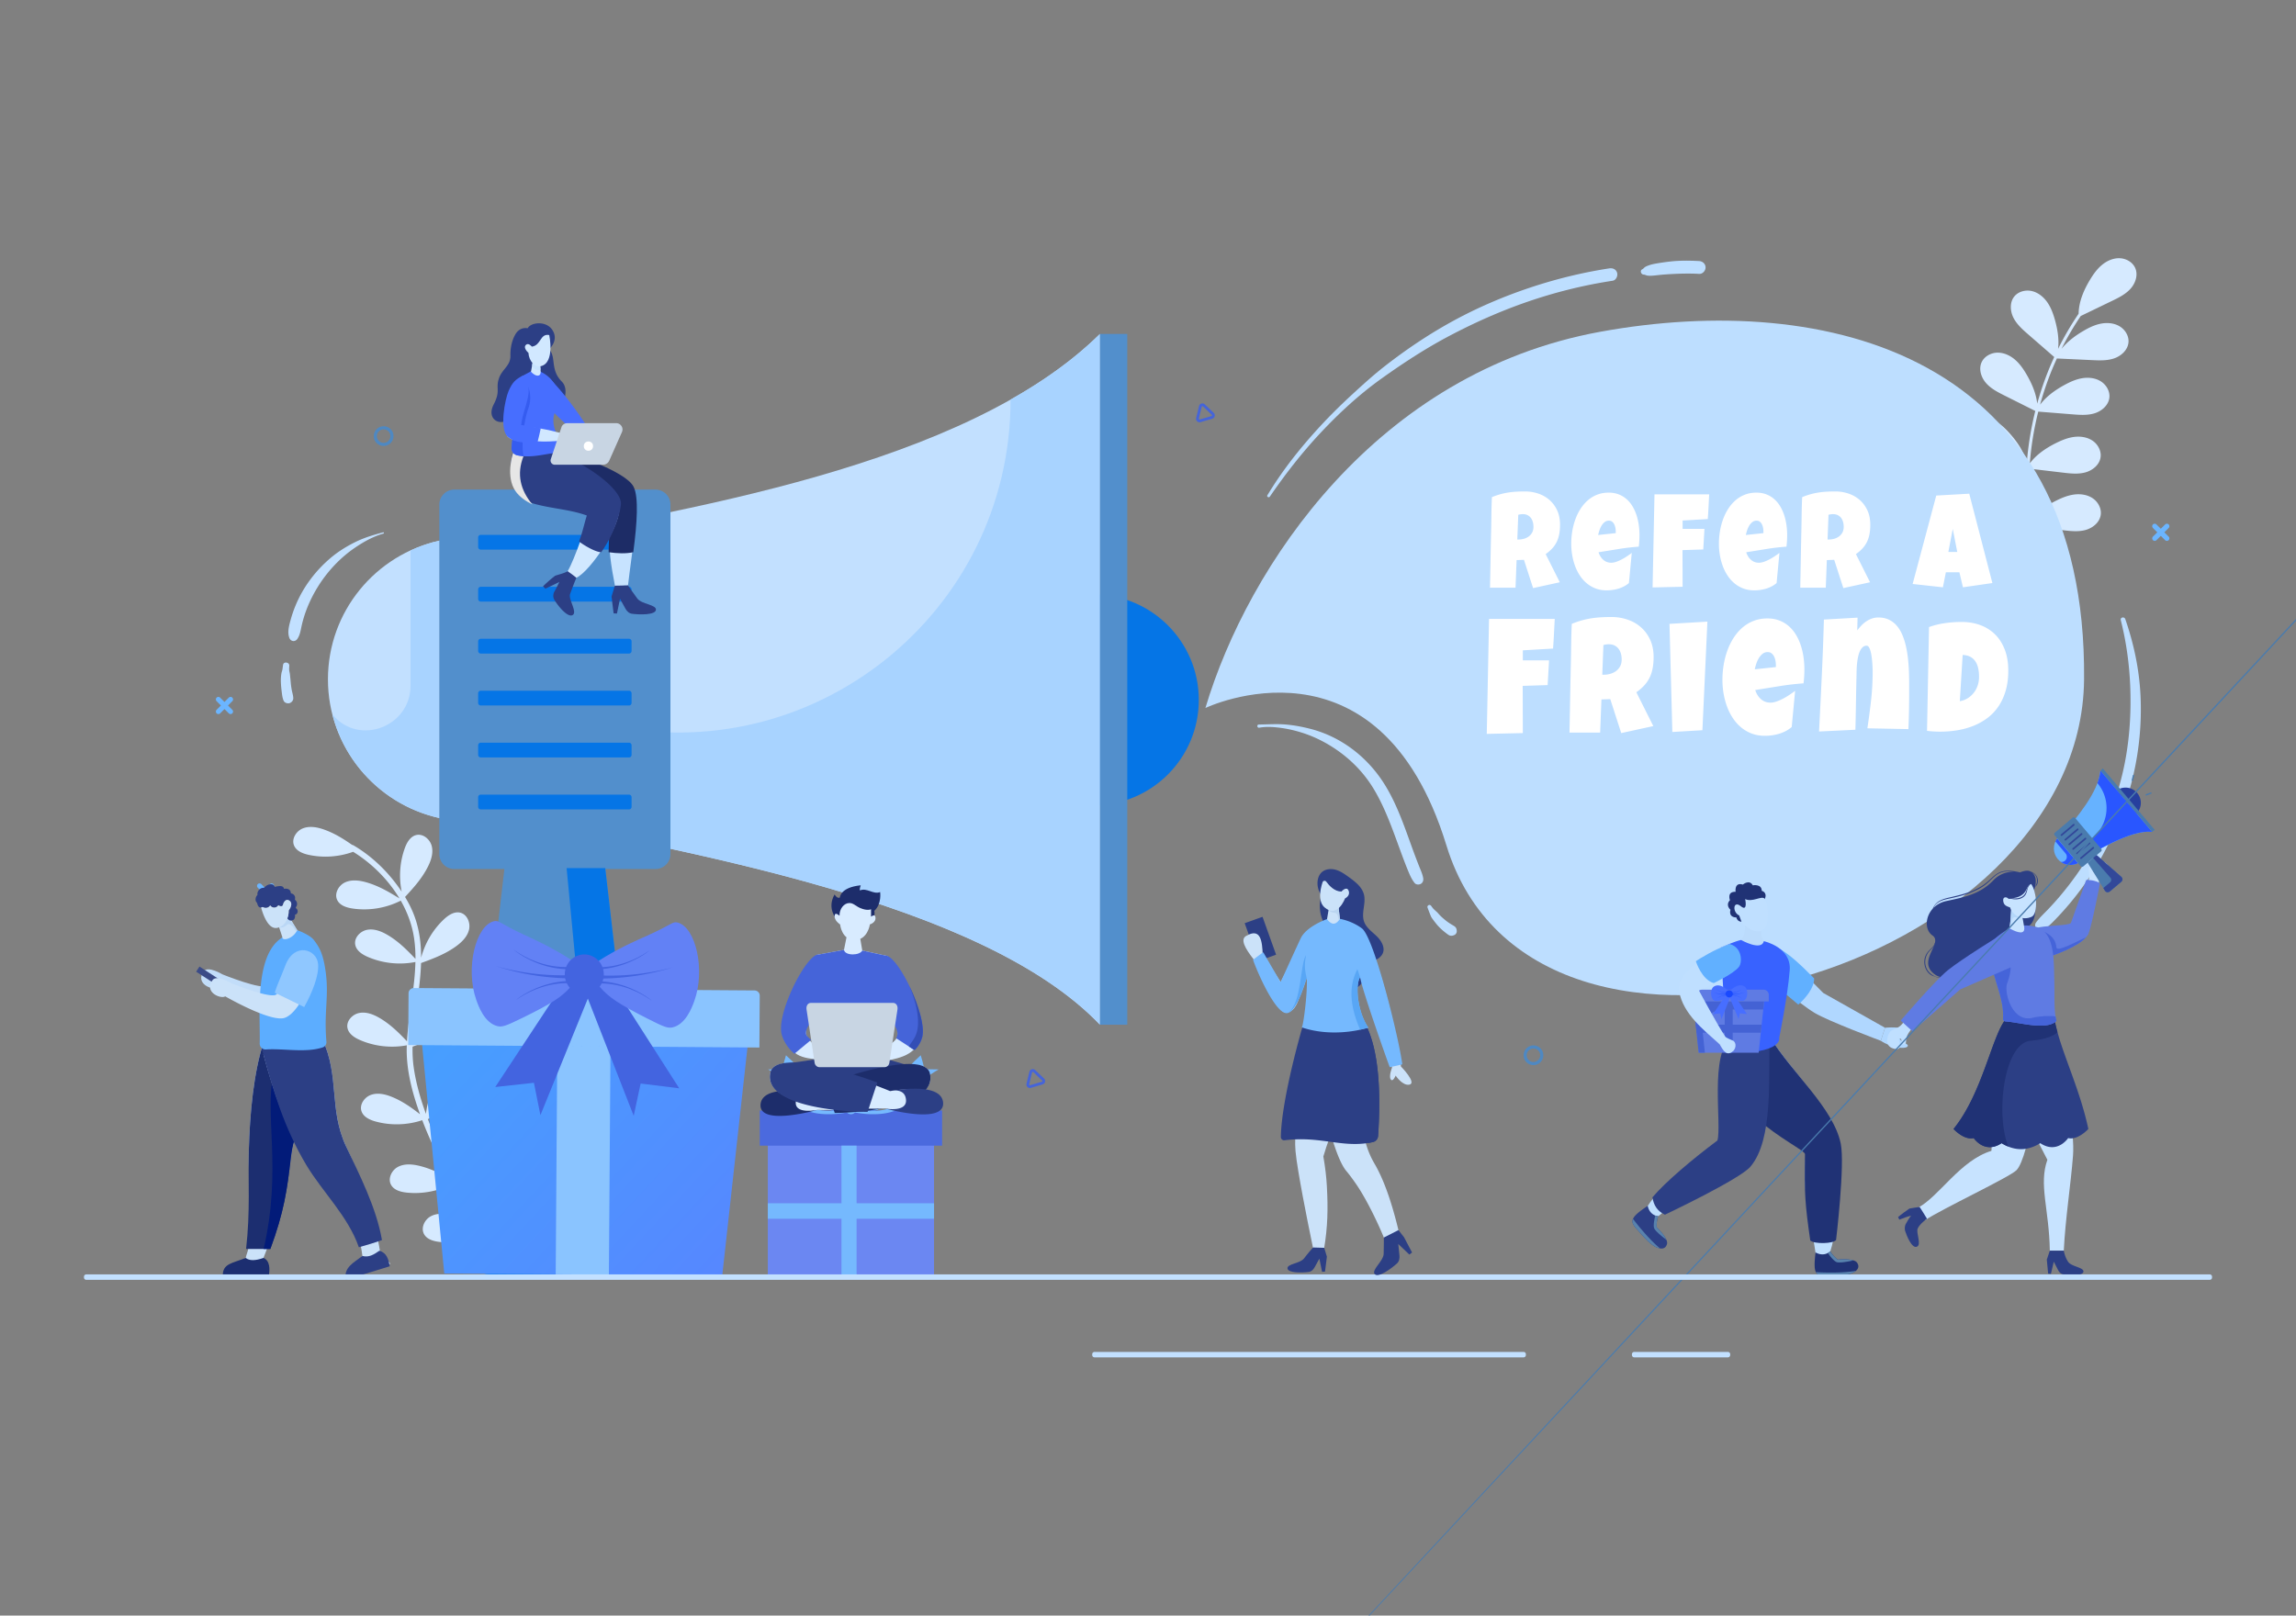 <svg xmlns="http://www.w3.org/2000/svg" viewBox="0 0 1364 960" id="Referraladvertisement"><rect x="0" y="0" width="1364" height="960" fill="#808080" stroke="none"/><path fill="#d6eaff" d="M251.894 733.302c-2.011-3.714.354-8.62 4.077-10.595 3.723-1.976 8.257-1.668 12.377-.714 6.665 1.543 12.399 4.367 18.26 7.581a281.275 281.275 0 0 1-10.882-15.592 287.176 287.176 0 0 1-6.613-10.683c-8.383 4.466-18.118 6.369-27.564 5.356-3.58-.384-7.555-1.488-9.262-4.658-1.994-3.704.372-8.61 4.082-10.592 3.711-1.981 8.224-1.684 12.323-.741 6.883 1.584 12.766 4.55 18.828 7.899-6.431-11.2-12.078-22.859-16.67-34.92-8.88 2.955-18.635 3.251-27.667.789-3.474-.946-7.224-2.666-8.407-6.068-1.38-3.973 1.733-8.442 5.711-9.81 3.978-1.368 8.386-.36 12.285 1.222 6.316 2.563 11.509 6.248 16.766 10.338-4.64-12.79-8.282-26.481-7.895-40.122.008-.284.029-.568.039-.851-9.302 1.739-19.121.651-27.805-3.117-3.304-1.433-6.77-3.671-7.454-7.205-.799-4.13 2.92-8.109 7.053-8.895 4.132-.786 8.351.842 11.984 2.963 6.4 3.738 11.296 8.601 16.33 13.892.876-15.744 4.658-31.394 4.991-47.144-9.443 1.867-19.45.812-28.282-3.02-3.303-1.433-6.77-3.67-7.454-7.206-.799-4.13 2.92-8.108 7.053-8.894 4.132-.786 8.352.841 11.984 2.963 6.572 3.839 11.558 8.864 16.736 14.32.013-3.937-.202-7.88-.754-11.834-1.118-8.005-3.939-15.694-7.975-22.774-8.781 4.461-18.96 6.127-28.701 4.667-3.561-.534-7.487-1.804-9.058-5.043-1.836-3.785.734-8.587 4.524-10.411 3.791-1.824 8.287-1.337 12.343-.223 7.439 2.044 13.615 5.684 20.119 9.686-6.75-11.29-16.587-20.941-27.519-27.702-8.4 3.046-17.663 3.704-26.401 1.819-3.52-.76-7.357-2.276-8.719-5.609-1.592-3.894 1.278-8.524 5.177-10.102 3.899-1.579 8.356-.808 12.333.563 6.344 2.186 11.659 5.518 17.04 9.248.243.016.496.086.753.237 9.433 5.546 17.683 13.013 24.402 21.633a98.508 98.508 0 0 1 4.247 5.882c-1.736-8.518-1.129-17.512 1.802-25.699 1.214-3.39 3.221-6.996 6.703-7.91 4.069-1.068 8.282 2.383 9.336 6.456 1.055 4.072-.294 8.389-2.173 12.153-3.507 7.019-8.379 12.439-13.669 18.15 2.634 4.353 4.862 8.947 6.401 13.789 2.332 7.334 3.158 14.809 3.155 22.333 2.266-8.675 7.004-16.701 13.549-22.834 2.627-2.462 6.058-4.755 9.574-3.978 4.107.907 6.281 5.901 5.361 10.006-.92 4.105-4.09 7.33-7.48 9.821-6.497 4.772-13.506 7.384-21.048 10.129-.364 12.408-2.734 24.916-4.126 37.118-.438 3.841-.765 7.665-.884 11.488 1.981-9.533 6.943-18.429 14.04-25.097 2.624-2.465 6.052-4.762 9.569-3.991 4.109.902 6.289 5.893 5.374 9.999-.914 4.106-4.08 7.336-7.468 9.831-6.638 4.89-13.815 7.52-21.55 10.346-.082 4.076.094 8.151.673 12.245 1.058 7.487 2.966 14.845 5.309 22.026a188.69 188.69 0 0 0 1.966 5.698c.965-8.777 4.393-17.281 9.831-24.241 2.217-2.837 5.254-5.63 8.847-5.405 4.199.263 7.116 4.863 6.838 9.06-.277 4.197-2.912 7.873-5.879 10.856-5.481 5.512-11.741 9.112-18.483 12.835 4.488 11.783 10.095 23.165 16.391 34.088-1.273-9.127.135-18.62 4.057-26.962 1.533-3.258 3.874-6.656 7.428-7.232 4.152-.674 8.016 3.164 8.677 7.319.661 4.154-1.094 8.322-3.324 11.889-4.234 6.768-9.718 11.752-15.646 17.031a319.082 319.082 0 0 0 2.568 4.303c4.767 7.822 9.905 15.457 15.45 22.781-1.104-8.907.334-18.126 4.156-26.251 1.532-3.259 3.874-6.655 7.428-7.233 4.152-.674 8.017 3.165 8.677 7.319.66 4.154-1.095 8.322-3.326 11.889-4.117 6.582-9.416 11.477-15.156 16.596 6.421 8.274 13.378 16.125 20.933 23.359 1.573 1.507-.872 3.844-2.442 2.34-7.629-7.305-14.638-15.249-21.116-23.607-8.426 4.478-18.227 6.375-27.745 5.336-3.595-.39-7.591-1.504-9.313-4.682zM1247.969 306.106c.616-3.807-1.456-7.745-4.621-9.94-3.165-2.195-7.235-2.805-11.056-2.32-3.822.485-7.444 1.983-10.89 3.709-5.703 2.857-11.21 6.545-15.086 11.544a182.532 182.532 0 0 1-.823-28.058c.04-.852.096-1.702.148-2.553l19.895 2.358c4.424.524 8.979 1.041 13.28-.125 4.302-1.166 8.349-4.431 9.061-8.836.616-3.807-1.456-7.745-4.621-9.94-3.165-2.195-7.234-2.805-11.056-2.32s-7.444 1.983-10.89 3.709c-5.882 2.947-11.56 6.777-15.449 12.02a186.147 186.147 0 0 1 5.021-30.764l20.25 1.615c4.441.354 9.012.695 13.267-.635 4.255-1.331 8.173-4.748 8.716-9.177.469-3.828-1.752-7.684-4.999-9.755s-7.337-2.525-11.137-1.894c-3.8.631-7.363 2.267-10.741 4.124-5.407 2.974-10.607 6.716-14.274 11.615a183.225 183.225 0 0 1 7.304-21.35c.851-2.06 1.754-4.097 2.682-6.122l20.88.975c4.451.208 9.031.398 13.239-1.072 4.208-1.469 8.013-5.014 8.411-9.458.343-3.842-2.003-7.621-5.317-9.585-3.313-1.964-7.416-2.283-11.194-1.527-3.778.756-7.285 2.507-10.6 4.475-4.737 2.811-9.282 6.231-12.698 10.499a175.562 175.562 0 0 1 11.452-19.551l18.354-8.859c4.015-1.938 8.135-3.952 11.14-7.249 3.005-3.298 4.668-8.226 2.905-12.322-1.524-3.541-5.385-5.745-9.234-5.893-3.849-.148-7.61 1.528-10.575 3.992-2.965 2.465-5.219 5.675-7.2 8.984-3.652 6.097-6.552 12.934-6.658 20.001-.015.02-.032.034-.046.056a177.189 177.189 0 0 0-12.146 20.832c.648-5.696-.302-11.603-1.86-17.169-1.04-3.712-2.367-7.402-4.578-10.557-2.211-3.156-5.398-5.759-9.15-6.627-3.753-.868-8.059.245-10.463 3.261-2.781 3.489-2.475 8.681-.446 12.65 2.03 3.969 5.474 6.995 8.837 9.918l15.364 13.357a183.182 183.182 0 0 0-10.105 27.72c-.643-6-3.123-11.806-6.167-17.076-1.928-3.337-4.129-6.58-7.053-9.087-2.924-2.507-6.658-4.236-10.509-4.144-3.851.092-7.748 2.24-9.329 5.759-1.829 4.07-.246 9.022 2.704 12.362 2.951 3.34 7.038 5.414 11.021 7.41l18.191 9.114c-.075.3-.157.599-.231.901a188.908 188.908 0 0 0-4.816 30.055c-1.572-6.577-5.545-12.457-10.073-17.539-2.563-2.877-5.374-5.606-8.745-7.467-3.372-1.862-7.379-2.797-11.132-1.927-3.754.87-7.136 3.765-7.973 7.53-.968 4.355 1.583 8.883 5.149 11.555 3.566 2.671 7.988 3.874 12.293 5.02l20.294 5.405-.025.425-.172.099.165.02a185.79 185.79 0 0 0 .522 29.611c-3.621-4.876-8.714-8.674-14.027-11.728-3.404-1.956-7-3.69-10.859-4.407-3.86-.717-8.036-.335-11.387 1.709s-5.693 5.924-5.293 9.829c.462 4.517 4.385 8.073 8.693 9.51 4.308 1.437 8.972 1.18 13.505.906l19.313-1.165.583.069a176.899 176.899 0 0 0 6.994 31.857c.349 1.096 2.128.759 1.774-.351a176.522 176.522 0 0 1-6.915-31.286l18.874 2.237c4.424.524 8.978 1.041 13.28-.125 4.3-1.167 8.346-4.432 9.058-8.837z" class="colord6e6ff svgShape"></path><path fill="#bddeff" d="M950.501 197.175c-132.427 24.194-209.012 138.578-234.399 223.539 0 0 103.012-49.414 143.182 81.629 52.043 169.774 377.331 74.224 378.82-98.666 1.665-193.255-153.524-230.998-287.603-206.502z" class="colorbdd5ff svgShape"></path><path fill="#bddeff" d="M960.7 162.135c-.597-2.173-2.645-2.975-4.686-2.66-16.114 2.482-32.007 6.39-47.463 11.576-15.584 5.229-30.813 11.757-45.248 19.635-14.37 7.843-28.031 17.031-40.918 27.114-6.382 4.993-12.459 10.508-18.429 15.984-6.007 5.51-11.86 11.186-17.449 17.122-11.085 11.774-21.547 24.487-30.295 38.11a297.157 297.157 0 0 0-3.277 5.229c-.574.937.85 1.738 1.457.852 9.179-13.382 19.126-26.175 30.239-38.013 10.978-11.694 22.849-22.662 35.908-32.001 13.152-9.405 26.625-18.207 40.954-25.732 14.176-7.445 28.778-13.985 43.882-19.316 15.225-5.373 30.893-9.498 46.801-12.256 1.951-.338 3.906-.655 5.863-.957 2.036-.315 3.161-2.869 2.661-4.687zM1009.431 155.126c-5.688-.31-11.484-.374-17.152.267-2.87.325-5.734.729-8.578 1.233-1.36.241-2.695.529-4.002.985-.778.272-1.595.57-2.301.997-.672.407-1.086 1.104-1.77 1.417-1.589.727-.713 3.13.852 3.145.718.007 1.561.527 2.319.611.588.065 1.153.086 1.745.075 1.375-.027 2.726-.181 4.09-.337 2.738-.314 5.483-.516 8.235-.662 5.532-.292 11.027-.431 16.562-.112 2.056.118 3.809-1.836 3.809-3.809 0-2.157-1.747-3.698-3.809-3.81zM845.485 521.763c-.423-2.45-1.544-4.794-2.453-7.105a396.437 396.437 0 0 1-2.722-7.087c-1.763-4.752-3.443-9.534-5.2-14.289-3.529-9.547-7.376-19.007-12.838-27.636-10.059-15.893-25.56-27.884-43.887-32.572-4.943-1.264-9.889-2.185-14.981-2.586-5.149-.406-10.363-.012-15.524.033-1.368.012-1.161 2.146.256 1.894 4.562-.81 9.011-.424 13.559.227 4.342.622 8.623 1.685 12.787 3.058 8.276 2.729 16.297 7.161 23.179 12.489 6.966 5.394 13.011 11.942 17.685 19.409 5.065 8.091 8.784 16.984 12.156 25.888 1.95 5.149 3.788 10.34 5.716 15.497.978 2.616 1.966 5.231 3.031 7.813 1.149 2.786 2.268 5.56 4.16 7.921.829 1.034 2.612 1.101 3.681.476 1.236-.723 1.627-2.088 1.395-3.43zM864.485 550.755c-.419-.385-.928-.682-1.417-.969a42.605 42.605 0 0 1-2.155-1.333 35.592 35.592 0 0 1-1.591-1.129l-.097-.075a66.406 66.406 0 0 1-2.021-1.689 28.971 28.971 0 0 1-1.845-1.746c-.583-.602-1.102-1.287-1.716-1.854-.613-.566-1.242-1.109-1.835-1.697-.596-.592-1.078-1.263-1.561-1.949-.345-.489-.927-.747-1.505-.493-.51.224-.908.849-.698 1.422.639 1.74 1.292 3.49 2.019 5.196.341.801.91 1.519 1.423 2.219a59.835 59.835 0 0 0 1.948 2.509c1.119 1.368 2.394 2.615 3.731 3.769a46.245 46.245 0 0 0 2.59 2.062c.496.369 1.099.818 1.705.956 1.013.231 1.819.005 2.711-.436.765-.378 1.302-1.366 1.266-2.207-.041-.937-.21-1.875-.952-2.556zM1271.64 413.467c-.746-15.605-3.956-30.834-9.051-45.577-.564-1.632-3.121-1.129-2.677.625 3.286 12.989 5.135 26.523 5.631 39.911.501 13.523-.193 26.988-2.423 40.344-4.056 24.287-13.541 47.576-27.355 67.931a186.947 186.947 0 0 1-12.106 15.932 177.41 177.41 0 0 1-6.83 7.598c-2.494 2.618-5.174 5.025-7.287 7.972-1.82 2.538 1.487 6.203 4.178 4.523 2.815-1.756 5.053-4.029 7.35-6.401a177.443 177.443 0 0 0 6.388-6.963c4.118-4.737 7.98-9.67 11.558-14.828 7.156-10.317 13.192-21.392 18.182-32.91 10.606-24.486 15.717-51.481 14.442-78.157zM1195.711 558.916c-1.345 1.572-3.052 2.714-4.639 4.038-1.528 1.275-3.313 2.435-4.882 3.526-1.682 1.17-3.438 2.263-5.281 3.161a50.922 50.922 0 0 1-4.339 1.869l-.225.085c-.276.101-.553.199-.831.296-1.816.632-3.002 2.313-2.265 4.273.704 1.874 2.75 2.534 4.518 1.726 4.079-1.865 7.934-4.369 11.457-7.136 1.723-1.353 3.161-2.932 4.623-4.556 1.542-1.711 2.637-3.658 4.028-5.47.972-1.268-1.112-3.042-2.164-1.812z" class="colorbdd5ff svgShape"></path><circle cx="649.531" cy="415.898" r="62.647" fill="#0575e6" class="color3767b8 svgShape"></circle><path fill="#c2e0ff" d="M260.992 321.278v164.798c-37.84-8.338-66.168-42.081-66.168-82.416 0-40.336 28.329-74.044 66.168-82.382z" class="colorc2d9ff svgShape"></path><path fill="#a8d3ff" d="M243.89 327.117v80.35c0 24.246-30.37 35.947-46.072 17.472l-.354-.419c7.819 30.704 32.448 54.707 63.528 61.555V321.278c-5.974 1.317-11.676 3.331-17.102 5.839z" class="colora8c9ff svgShape"></path><path fill="#c2e0ff" d="M363.613 403.659c0 46.606-37.77 84.412-84.377 84.412-6.27 0-12.365-.677-18.244-1.995V321.278c5.879-1.318 11.974-1.995 18.244-1.995 46.607 0 84.377 37.77 84.377 84.376z" class="colorc2d9ff svgShape"></path><path fill="#c2e0ff" d="M653.472 608.905C583.58 535.707 409.324 506.419 290.253 482.43V324.9c116.464-21.806 283.138-47.52 363.219-126.475v410.48z" class="colorc2d9ff svgShape"></path><path fill="#a8d3ff" d="M600.362 237.449c0 126.699-117.479 220.73-241.095 192.952-23.427-5.264-46.692-10.03-69.013-14.487v66.516c119.071 23.989 293.326 53.277 363.219 126.475v-410.48c-14.974 14.763-32.978 27.662-53.111 39.024z" class="colora8c9ff svgShape"></path><path fill="#528fcc" d="M398.283 299.792v207.734c0 4.917-3.991 8.872-8.908 8.872H269.9c-4.917 0-8.908-3.955-8.908-8.872V299.792c0-4.882 3.991-8.872 8.908-8.872h119.475c4.917 0 8.908 3.991 8.908 8.872z" class="color527fcc svgShape"></path><path fill="#528fcc" d="M368.067 757.266h-76.863c-10.217 0-18.042-11.786-16.527-24.893l25.028-216.524h59.862l25.028 216.524c1.514 13.107-6.312 24.893-16.528 24.893z" class="color527fcc svgShape"></path><path fill="#0575e6" d="m384.594 732.373-25.028-216.524h-22.955l10.96 115.346c4.008 42.181-28.205 79.086-70.541 80.814l-2.354 20.364c-1.515 13.106 6.31 24.893 16.527 24.893h76.864c10.216 0 18.042-11.786 16.527-24.893z" class="color3767b8 svgShape"></path><path fill="#528fcc" d="M653.472 198.425h16.204v410.48h-16.204z" class="color527fcc svgShape"></path><path fill="#0575e6" d="M373.686 326.594h-88.102a1.52 1.52 0 0 1-1.52-1.52v-5.736c0-.84.681-1.52 1.52-1.52h88.102c.84 0 1.52.681 1.52 1.52v5.736c0 .84-.68 1.52-1.52 1.52zM373.686 357.467h-88.102a1.52 1.52 0 0 1-1.52-1.52v-5.736c0-.84.681-1.52 1.52-1.52h88.102c.84 0 1.52.681 1.52 1.52v5.736c0 .84-.68 1.52-1.52 1.52zM373.686 388.341h-88.102a1.52 1.52 0 0 1-1.52-1.52v-5.736c0-.84.681-1.52 1.52-1.52h88.102c.84 0 1.52.681 1.52 1.52v5.736c0 .839-.68 1.52-1.52 1.52zM373.686 419.214h-88.102a1.52 1.52 0 0 1-1.52-1.52v-5.736c0-.84.681-1.52 1.52-1.52h88.102c.84 0 1.52.681 1.52 1.52v5.736c0 .839-.68 1.52-1.52 1.52zM373.686 450.087h-88.102a1.52 1.52 0 0 1-1.52-1.52v-5.736c0-.84.681-1.52 1.52-1.52h88.102c.84 0 1.52.681 1.52 1.52v5.736c0 .84-.68 1.52-1.52 1.52zM373.686 480.96h-88.102a1.52 1.52 0 0 1-1.52-1.52v-5.736c0-.84.681-1.52 1.52-1.52h88.102c.84 0 1.52.681 1.52 1.52v5.736c0 .84-.68 1.52-1.52 1.52z" class="color3767b8 svgShape"></path><path fill="#c2e0ff" d="M227.599 316.319c-5.473 1.465-10.99 3.088-16.099 5.571-5.216 2.535-10.35 5.684-14.801 9.414-9.087 7.617-16.443 17.309-21.012 28.259a72.03 72.03 0 0 0-3.089 8.991c-.902 3.347-1.986 7.179-.674 10.553.818 2.105 3.351 2.485 4.671.611 1.704-2.419 2.023-5.331 2.674-8.177a69.959 69.959 0 0 1 2.288-7.848c1.791-5.037 4.18-9.945 6.98-14.537 5.665-9.291 13.42-17.663 22.448-23.765 5.209-3.522 10.742-6.627 16.82-8.327.477-.134.275-.874-.206-.745zM173.279 409.744a45.979 45.979 0 0 1-.58-4.484c-.135-1.591-.314-3.184-.485-4.771-.087-.809-.377-1.582-.418-2.385-.044-.845.03-1.718.069-2.562.095-2.076-3.365-2.618-3.694-.5-.139.897-.242 1.798-.372 2.695-.112.775-.445 1.485-.586 2.255-.322 1.764-.412 3.662-.34 5.451.069 1.708.213 3.413.428 5.109.249 1.967.41 4.052 1.221 5.873.523 1.175 2.279 1.789 3.458 1.407 1.265-.41 2.281-1.568 2.248-2.952-.04-1.71-.652-3.451-.949-5.136z" class="colorc2d9ff svgShape"></path><path fill="#4564d9" d="M721.359 245.728c.289.466.381 1.028.246 1.581a2.058 2.058 0 0 1-1.437 1.502l-6.966 2.032a2.059 2.059 0 0 1-2.02-.494 2.062 2.062 0 0 1-.582-1.996l1.723-7.049a2.056 2.056 0 0 1 1.438-1.502 2.056 2.056 0 0 1 2.019.494l5.243 5.017c.131.126.244.266.336.415zm-9.117 3.347a.443.443 0 0 0 .073.09.43.43 0 0 0 .427.104l6.966-2.032a.432.432 0 0 0 .304-.318.431.431 0 0 0-.123-.422l-5.243-5.017a.429.429 0 0 0-.427-.104.43.43 0 0 0-.304.318l-1.723 7.049a.42.42 0 0 0 .05.332zM620.58 641.298c.289.466.381 1.028.246 1.581a2.058 2.058 0 0 1-1.437 1.502l-6.966 2.032a2.059 2.059 0 0 1-2.02-.494 2.062 2.062 0 0 1-.582-1.996l1.724-7.049a2.056 2.056 0 0 1 1.438-1.502 2.056 2.056 0 0 1 2.019.494l5.243 5.017c.13.127.243.266.335.415zm-9.117 3.347a.443.443 0 0 0 .073.09.43.43 0 0 0 .427.104l6.966-2.032a.432.432 0 0 0 .304-.318.431.431 0 0 0-.123-.422l-5.243-5.017a.429.429 0 0 0-.427-.104.43.43 0 0 0-.304.318l-1.723 7.049a.422.422 0 0 0 .05.332z" class="colord94559 svgShape"></path><path fill="#6bb5ff" d="m159.907 530.036 2.562-2.562a1.488 1.488 0 1 0-2.106-2.106l-2.562 2.563-2.563-2.563a1.488 1.488 0 1 0-2.106 2.106l2.562 2.562-2.558 2.558a1.488 1.488 0 1 0 2.106 2.106l2.558-2.558 2.558 2.558a1.486 1.486 0 0 0 2.106 0 1.488 1.488 0 0 0 0-2.106l-2.557-2.558zM1285.792 316.306l2.562-2.562a1.488 1.488 0 1 0-2.106-2.106l-2.562 2.563-2.563-2.563a1.488 1.488 0 1 0-2.106 2.106l2.562 2.562-2.558 2.558a1.488 1.488 0 1 0 2.106 2.106l2.558-2.558 2.558 2.558c.291.291.672.436 1.053.436s.763-.145 1.053-.436a1.488 1.488 0 0 0 0-2.106l-2.557-2.558zM135.457 419.216l2.562-2.562a1.488 1.488 0 1 0-2.106-2.106l-2.562 2.563-2.562-2.563a1.488 1.488 0 1 0-2.106 2.106l2.562 2.562-2.558 2.558a1.488 1.488 0 1 0 2.106 2.106l2.558-2.558 2.558 2.558a1.486 1.486 0 0 0 2.106 0 1.488 1.488 0 0 0 0-2.106l-2.558-2.558z" class="colorffb86b svgShape"></path><path fill="#4e88c2" d="M227.908 264.993a5.86 5.86 0 0 1-5.853-5.853 5.86 5.86 0 0 1 5.853-5.853 5.86 5.86 0 0 1 5.853 5.853 5.86 5.86 0 0 1-5.853 5.853zm0-9.874a4.026 4.026 0 0 0-4.021 4.021 4.026 4.026 0 0 0 4.021 4.021 4.026 4.026 0 0 0 4.021-4.021 4.025 4.025 0 0 0-4.021-4.021zM910.987 632.907a5.86 5.86 0 0 1-5.853-5.853c0-3.227 2.626-5.853 5.853-5.853s5.853 2.625 5.853 5.853a5.86 5.86 0 0 1-5.853 5.853zm0-9.874a4.026 4.026 0 0 0-4.021 4.021 4.026 4.026 0 0 0 4.021 4.021 4.026 4.026 0 0 0 4.021-4.021 4.026 4.026 0 0 0-4.021-4.021z" class="color4e80c2 svgShape"></path><path fill="#c7e3ff" d="M365.367 348.293c-2.477-12.549-3.829-22.81-3.485-31.85.244-6.63.9-12.716 1.433-18.835l-38.45-22.011-12.217-6.996h23.412s33.397 10.828 39.061 20.267c3.809 6.352 3.021 20.667 1.233 33.65-1.888 13.615-3.273 25.367-3.273 25.367l-7.714.408z" class="colorffc7c7 svgShape"></path><path fill="#2c3f85" d="m365.271 348.015-1.971 6.446 1.234 10.019 1.984.096 1.809-8.771 3.203 5.824c.863 1.568 2.157 2.851 3.932 3.081 4.681.607 13.828.765 14.207-2.307.39-3.156-8.477-3.292-11.066-6.762-2.508-3.361-5.523-7.757-5.523-7.757l-7.809.131z" class="color2c3f85 svgShape"></path><path fill="#1d2c66" d="M376.212 328.14c-4.376.932-9.361.744-14.648 0l.319-11.697-28.743-32.595-8.274-8.251-7.008-6.996h18.203s35.707 10.868 40.431 20.811c2.926 6.161 2.057 21.124-.28 38.728z" class="color1d2d66 svgShape"></path><path fill="#d1e8ff" d="M337.216 339.457c3.886-6.49 12.028-29.523 12.434-34.939-13.429-4.921-31.876-1.645-41.841-12.363-6.791-7.304-3.353-15.368-2.423-23.379 5.599-.446 13.667-1.578 18.578-.541 18.502 3.907 41.875 19.291 43.907 31.456 1.969 11.787-17.175 39.835-25.465 43.621-2.847.545-4.171-1.985-5.19-3.855z" class="colorffd1d1 svgShape"></path><path fill="#2c3f85" d="M357.162 328.14c-3.769-.082-11.383-4.842-13.16-6.413 2.19-5.771 3.018-10.311 4.623-15.403-10.3-3.722-20.943-4.028-31.594-7.066-3.232-.922-8.067-3.772-9.82-6.605-4.697-7.593-4.383-15.268-2.729-23.335.154-.749-.44.075.297-.419.233-.156-2.196.279.711-.069 2.907-.348 14.517-2.281 19.35-1.223 18.247 3.994 44.976 22.308 44.046 32.084-.656 6.903-4.968 19.063-11.724 28.449zM337.216 339.457c-2.208 1.247-4.974 1.816-7.372 2.634-2.548 1.908-4.959 4.091-7.253 6.296.466.469.929.942 1.394 1.411 2.806-1.266 5.57-2.682 8.352-3.969-.92 1.7-2.016 4.063-2.938 5.616-.922 1.553-.859 3.514-.226 4.672 1.669 3.054 7.763 11.011 10.933 9.401s-2.585-9.401-1.419-12.574 2.4-6.504 3.719-9.632a67.19 67.19 0 0 0-5.19-3.855zM326.192 207.508s5.876-4.98 2.126-11.162c-3.676-6.059-13.112-4.784-14.81-1.299-3.352-.561-5.904 1.059-7.427 3.78-.982 1.755-2.985 5.912-2.853 12.594.118 5.928-4.94 7.904-6.804 13.363-2.111 6.18 1.15 7.242-3.146 15.571-3.543 6.869.823 11.103 5.434 10.35 5.678-.927 34.815-10.162 34.815-10.162.861-.002 4.836-9.184.282-13.738-7.151-7.152-3.199-14.586-7.617-19.297z" class="color2c3f85 svgShape"></path><path fill="#e6e6e6" d="M316.302 299.785c-4.242-2.121-7.852-4.72-10.029-7.896-5.842-8.507-2.054-20.956-1.366-22.999.067-.189.1-.289.1-.289h.044l5.953 2.476c-4.24 10.751-1.82 20.191 5.298 28.708z" class="colore6e6e6 svgShape"></path><path fill="#476eff" d="M328.092 243.954c3.999 4.832 11.148 10.434 15.242 15.187 2.018-1.75 4.369-2.616 6.059-4.846-6.878-10.43-14.531-20.962-23.32-29.907 1.639 6.805.107 12.858 2.019 19.566z" class="colorffbc47 svgShape"></path><path fill="#476eff" d="M337.749 269.167c-9.418-1.255-17.148 2.654-26.744 1.91a31.703 31.703 0 0 1-3.554-.477c-2.233-.444-3.787-2.488-3.554-4.753l3.165-30.873 2.788-9.495.644-2.176 4.992-2.677 5.489.189c8.185 3.554 13.83 13.171 8.866 23.799-4.82 10.327 7.908 24.553 7.908 24.553z" class="colorffbc47 svgShape"></path><path fill="#d1e8ff" d="M321.215 220.898c0 3.107-2.885 3.107-5.779 0l.679-3.755.42-2.336 4.351 2.176.32 3.832.009.083z" class="colorffd1d1 svgShape"></path><path fill="#355cf0" d="M313.837 242.78c-2.188 5.953-4.409 20.157-2.832 28.297a31.703 31.703 0 0 1-3.554-.477c-2.233-.444-3.787-2.488-3.554-4.753l3.165-30.873 2.788-9.495c2.454 1.932 3.863 4.329 3.863 4.329s2.812 5.72.124 12.972z" class="colorf0ac35 svgShape"></path><path fill="#d1e8ff" d="M340.246 258.592c-2.499 3.8-4.027 3.116-7.375 3.318-4.284.344-9.024.665-13.434.32-5.321-.416-13.162 1.059-17.492-2.476s1.157-20.978 2.436-24.902c1.698-5.21 3.601-7.481 6.104-11.604-1.123 3.994-2.245 7.808-3.368 11.731.705 6.075 1.297 12.184 1.925 18.257 4.302.581 7.524.647 12.066 1.418 4.009.681 9.489 1.932 13.663 3.072 3.68-2 7.974-2.935 5.475.866z" class="colorffd1d1 svgShape"></path><path fill="#476eff" d="M321.262 254.436c-.448 2.427-1.266 5.664-1.895 8.186-5.628.264-12.4 1.374-17.647-3.043-5.247-4.417-1.715-22.309.405-27.202 2.276-5.254 4.174-6.928 8.374-9.149 8.037 8.081.159 18.598-.872 29.311 3.981.506 7.675 1.253 11.635 1.897z" class="colorffbc47 svgShape"></path><path fill="#c7e3ff" d="M321.105 219.595c-.328.211-1.151.399-1.604.322-1.805-.31-2.607-1.14-3.385-2.774l.42-2.336 4.351 2.176.218 2.612z" class="colorffc7c7 svgShape"></path><path fill="#d1e8ff" d="M326.294 199.085c-5.564-1.074-4.717 6.124-10.336 6.89 0 0-2.038-2.565-3.558-1.016-1.835 1.869 1.525 4.687 1.525 4.687.298 4.923 3.841 8.829 7.511 7.907 8.348-2.098 4.858-18.468 4.858-18.468z" class="colorffd1d1 svgShape"></path><path fill="#c8d5e3" d="m327.208 272.888 6.498-19.507a3.771 3.771 0 0 1 3.298-1.94h29.034c2.73 0 4.557 2.81 3.448 5.305l-7.55 16.988a4.06 4.06 0 0 1-3.711 2.412h-28.668a2.477 2.477 0 0 1-2.349-3.258z" class="colorc8cbe3 svgShape"></path><circle cx="349.577" cy="265.089" r="2.755" fill="#ffffff" class="colorffffff svgShape"></circle><path fill="#c2ddf9" d="M128.553 586.807s27.119 15.662 35.384 12.735c3.609-1.28 7.216-5.519 10.169-10.805 4.303-7.701 7.22-17.619 6.725-23.808-.64-8.034-12.854-3.908-15.311 3.657-2.903 8.938-3.739 9.637-5.01 13.78-.467 1.541-.945 2.648-1.508 3.232-2.952 3.061-26.832-6.606-26.832-6.606s-8.647-5.256-11.152-1.818c-5.278 7.244 4.954 11.328 7.535 9.633z" class="colorf9c2c2 svgShape"></path><path fill="#70b7ff" d="m157.948 584.588 17.513 8.565c4.75-8.502 8.816-18.685 8.269-25.519-.707-8.869-14.065-13.274-19.428.697-2.839 7.394-4.951 11.684-6.354 16.257z" class="color7080ff svgShape"></path><path fill="#cbe2f9" d="m159.391 756.617-2.859-9.139c.568-1.521 1.518-3.883 2.049-5.325 8.092-21.962 11.998-34.976 14.292-54.866 2.924-25.388 15.859-20.88 18.863-50.175l-35.202-17.622c-5.69 17.367-8.163 41.594-8.736 64.839-.414 16.744 2.185 35.782-.343 57.824-.138 1.245-1.303 4.063-1.479 5.325l-12.625 9.139h26.04z" class="colorf9cbcb svgShape"></path><path fill="#1c2e70" d="M146.198 742.153h14.413c8.092-21.962 9.968-34.976 12.262-54.866.668-5.79 1.855-10.023 3.321-13.457 4.984-11.635 13.223-14.1 15.541-36.718l-35.202-17.622c-5.69 17.367-8.163 41.594-8.736 64.839-.413 16.745.928 35.783-1.599 57.824z" class="color1c2e70 svgShape"></path><path fill="#021b79" d="M156.616 742.153h3.995c8.092-21.962 9.968-34.976 12.262-54.866.668-5.79 1.855-10.023 3.321-13.457.301-2.043-13.651-35.693-13.651-35.693-5.686 23.615 5.118 56.388-5.927 104.016z" class="color142661 svgShape"></path><path fill="#cbe2f9" d="M214.397 740.907c.311.914.704 4.227.9 5.348-3.543 4.456-7.139 8.709-10.702 13.086 9.108-2.807 18.217-5.605 27.326-8.407-2.057-2.435-4.09-4.817-6.161-7.288-.192-1.715-.764-4.291-1.059-5.998-3.332-19.312-11.173-39.451-19.091-56.402-10.326-22.106-3.752-41.495-14.066-63.735-11.592 3.099-23.256 6.08-35.069 8.888 6.319 23.436 13.573 44.283 26.431 65.764 9.323 15.577 25.193 30.245 31.491 48.744z" class="colorf9cbcb svgShape"></path><path fill="#2c3f85" d="M181.99 692.3c9.499 15.884 24.89 30.513 31.194 48.851 4.689-1.331 9.291-2.667 13.736-4.273-3.339-19.298-13.33-38.724-21.291-55.638-10.383-22.059-3.745-41.521-14.089-63.724-11.878 2.063-23.889 3.918-35.961 5.784 6.369 24.093 13.311 47.096 26.411 69zM225.379 743.206c4.412 1.274 5.419 5.101 6.154 9.239l-26.157 8.046c-1.298-7.43 4.701-10.118 9.934-14.185 3.838 1.098 7.007-.951 10.069-3.1z" class="color2c3f85 svgShape"></path><path fill="#1c2e70" d="M156.532 747.478c4.02 1.738 3.739 6.902 3.231 10.444h-27.416c0-7.102 5.431-7.154 13.63-10.444 2.213 1.81 5.832 1.671 10.555 0z" class="color1c2e70 svgShape"></path><path fill="#5cadff" d="M157.971 623.611c10.497-.708 23.607 2.146 33.715-1.231a3.277 3.277 0 0 0 2.236-3.378 127.757 127.757 0 0 1-.297-4.374 118.192 118.192 0 0 1-.144-4.776c-.129-13.312 1.993-21.464-.526-35.723-1.561-8.846-3.863-11.985-6.357-15.388-2.502-3.414-10.026-6.021-10.026-6.021l-5.145 2.626c-21.246 7.108-16.62 47.792-17.15 64.674-.068 2.06 1.642 3.73 3.694 3.591z" class="color5c99ff svgShape"></path><path fill="#cbe2f9" d="M176.567 552.723a8.614 8.614 0 0 1-.521.972c-2.699 4.395-8.479 5.516-8.262 3.299l-1.968-5.966-2.1-6.34 6.037-3.072 2.591 4.216 4.223 6.891z" class="colorf9cbcb svgShape"></path><path fill="#bad7f5" d="M176.567 552.723a8.614 8.614 0 0 1-.521.972c-.871-1.151-3.355-6.351-5.904-3.916-2.052 1.96-4.325 1.248-4.325 1.248l3.065-5.772s1.61.256 3.462.575l4.223 6.893z" class="colorf5baba svgShape"></path><path fill="#3b4b87" d="m135.284 585.192-1.976 3.057-16.788-10.85 1.976-3.057z" class="color3b4487 svgShape"></path><path fill="#2c3f85" d="M151.938 535.32c.21.797.71.824.908 1.628.165.67.593 2.363 2.156 2.375.04 0 .079-.028.117-.041.327-.126.642-.324.986-.278.199.027.372.129.551.213 1.349.633 3.14.047 3.851-1.26a2.876 2.876 0 0 0 2.439 1.336 2.868 2.868 0 0 0 2.393-1.413c.632.453 1.447.745 2.19.518.351-.109.617-.755.759-1.48.088-.44.338.174.329-.222l-.07-.299c.574-1.043 1.629-2.252 3.193-1.326 3.038 1.799-.217 5.969-.217 5.969s.355 1.7-.936 4.467c0 0 1.242 2.363 3.408 1.195 1.046-.011 1.648-2.512 1.111-3.061a2.198 2.198 0 0 0 1.673-1.555 2.202 2.202 0 0 0-.671-2.182c-.124-.107-.263-.204-.327-.354-.123-.295.103-.61.275-.88.704-1.108.525-2.696-.409-3.618-.174-.176-.384-.346-.425-.59-.025-.154.022-.307.054-.456.277-1.286-.622-2.709-1.903-3.012-.167-.038-.351-.067-.479-.186-.191-.177-.176-.476-.206-.733-.094-.823-.777-1.492-1.556-1.78-.777-.285-1.634-.258-2.459-.156.011-.613-.456-1.157-1.018-1.401-.562-.245-1.197-.246-1.809-.198-.91.07-1.812.243-2.686.513-.039-.598-.478-1.123-1.018-1.379-.543-.256-1.17-.281-1.762-.195a5.187 5.187 0 0 0-2.902 1.461c-.203.203-.396.428-.661.536-.21.083-.441.081-.664.103-1.973.172-3.549 2.261-3.179 4.205-.949.871-1.365 2.287-1.036 3.536z" class="color2c3f85 svgShape"></path><path fill="#cbe2f9" d="M155.119 539.282c.545 1.961 1.395 4.563 2.579 6.85 1.685 3.284 4.054 5.931 7.171 5.184 2.904-.699 4.541-2.606 5.461-4.591 1.292-2.767 1.194-5.685 1.194-5.685s3.252-4.169.217-5.973c-1.564-.925-2.621.286-3.194 1.329a6.122 6.122 0 0 0-.259.521 4.496 4.496 0 0 1-.204.747c-.143.38-.333.663-.553.731a1.987 1.987 0 0 1-.562.079c-.575-.004-1.155-.252-1.629-.594a2.872 2.872 0 0 1-2.394 1.412 2.876 2.876 0 0 1-2.438-1.334c-.709 1.306-2.504 1.891-3.849 1.26-.18-.084-.357-.187-.554-.214-.342-.045-.661.153-.986.278zM133.808 592.062s27.119 15.662 35.384 12.735c3.609-1.28 7.216-5.519 10.169-10.805 4.303-7.701 7.22-17.619 6.725-23.808-.64-8.034-12.854-3.908-15.311 3.657-2.903 8.938-3.739 9.637-5.01 13.78-.467 1.541-.945 2.648-1.508 3.232-2.952 3.061-26.832-6.606-26.832-6.606s-8.647-5.256-11.152-1.818c-5.278 7.244 4.954 11.328 7.535 9.633z" class="colorf9cbcb svgShape"></path><path fill="#8fc7ff" d="m163.203 589.843 17.513 8.565c4.75-8.502 8.816-18.685 8.269-25.519-.707-8.869-14.065-13.274-19.428.697-2.839 7.394-4.951 11.684-6.354 16.257z" class="color8fb9ff svgShape"></path><path fill="#ffffff" d="M926.779 311.824c0 2.052-.158 3.912-.476 5.582-.318 1.669-.817 3.201-1.498 4.595a16.394 16.394 0 0 1-2.644 3.867c-1.082 1.183-2.386 2.313-3.913 3.392l8.39 16.725-15.864 3.471-5.429-16.803-4.371.158-.635 16.409H885.18c.117-5.996.229-11.965.335-17.909.106-5.943.229-11.913.37-17.909.048-3.024.094-6.022.142-8.993.046-2.972.141-5.97.281-8.993a42.884 42.884 0 0 1 4.864-1.697c1.598-.447 3.202-.795 4.812-1.044s3.243-.421 4.901-.513a92.865 92.865 0 0 1 5.094-.138c2.68 0 5.271.413 7.774 1.243 2.503.828 4.718 2.07 6.645 3.727 1.926 1.656 3.472 3.722 4.635 6.193 1.165 2.47 1.746 5.35 1.746 8.637zm-15.792 1.263c0-1.105-.136-2.117-.406-3.038-.27-.919-.67-1.716-1.198-2.386a5.574 5.574 0 0 0-1.974-1.578c-.788-.381-1.71-.571-2.767-.571-.471 0-.93.032-1.375.099a8.462 8.462 0 0 0-1.305.296l-.564 14.673h.847c1.009 0 2.038-.144 3.085-.434a8.68 8.68 0 0 0 2.819-1.342 7.134 7.134 0 0 0 2.045-2.326c.527-.948.793-2.079.793-3.393zM973.977 317.977c0 2.289-.141 4.576-.423 6.864a135.57 135.57 0 0 0-11.985 1.4 3472.46 3472.46 0 0 1-11.916 1.913c.612 1.894 1.569 3.407 2.873 4.537 1.305 1.131 2.861 1.695 4.671 1.695.94 0 1.968-.197 3.085-.592a24.19 24.19 0 0 0 3.331-1.478 35.951 35.951 0 0 0 3.172-1.914 58.623 58.623 0 0 0 2.609-1.854l-1.693 17.909a15.37 15.37 0 0 1-2.979 2.012c-1.069.553-2.18.999-3.331 1.342a23.164 23.164 0 0 1-3.489.75 26.068 26.068 0 0 1-3.455.236c-2.326 0-4.454-.355-6.38-1.066a18.066 18.066 0 0 1-5.236-2.978 20.882 20.882 0 0 1-4.107-4.516 27.343 27.343 0 0 1-2.925-5.681 35.82 35.82 0 0 1-1.764-6.508 40.345 40.345 0 0 1-.599-6.943c0-2.445.2-4.892.599-7.337a39.988 39.988 0 0 1 1.816-7.06 31.187 31.187 0 0 1 3.067-6.292 23.624 23.624 0 0 1 4.318-5.069 18.772 18.772 0 0 1 5.588-3.392c2.08-.815 4.377-1.224 6.892-1.224 2.091 0 4.001.323 5.729.967a15.41 15.41 0 0 1 4.618 2.682 17.736 17.736 0 0 1 3.526 4.083c.998 1.578 1.82 3.308 2.467 5.188s1.128 3.865 1.446 5.956c.317 2.09.475 4.215.475 6.37zm-14.101-2.05c0-.737-.07-1.492-.212-2.268a7.734 7.734 0 0 0-.688-2.11 4.554 4.554 0 0 0-1.25-1.558c-.518-.408-1.165-.612-1.939-.612-.941 0-1.769.283-2.486.848a7.882 7.882 0 0 0-1.851 2.129c-.518.856-.94 1.782-1.269 2.782s-.576 1.92-.741 2.761l10.435-1.105v-.867zM1015.394 293.758a889.915 889.915 0 0 0-.389 7.336c-.117 2.421-.27 4.866-.458 7.337l-14.947.869v4.969h12.973l-.705 12.229-12.338.395.07 21.774-17.838.394 1.128-55.302h32.504zM1061.71 317.977c0 2.289-.141 4.576-.423 6.864-4.019.289-8.015.756-11.985 1.4a3472.46 3472.46 0 0 1-11.916 1.913c.612 1.894 1.569 3.407 2.873 4.537 1.305 1.131 2.861 1.695 4.671 1.695.94 0 1.968-.197 3.085-.592a24.19 24.19 0 0 0 3.331-1.478 35.951 35.951 0 0 0 3.172-1.914 58.623 58.623 0 0 0 2.609-1.854l-1.693 17.909a15.37 15.37 0 0 1-2.979 2.012c-1.069.553-2.18.999-3.331 1.342a23.138 23.138 0 0 1-3.489.75 26.068 26.068 0 0 1-3.455.236c-2.326 0-4.454-.355-6.38-1.066a18.066 18.066 0 0 1-5.236-2.978 20.882 20.882 0 0 1-4.107-4.516 27.343 27.343 0 0 1-2.925-5.681 35.82 35.82 0 0 1-1.764-6.508 40.345 40.345 0 0 1-.599-6.943c0-2.445.2-4.892.599-7.337a39.988 39.988 0 0 1 1.816-7.06 31.137 31.137 0 0 1 3.068-6.292 23.624 23.624 0 0 1 4.318-5.069 18.772 18.772 0 0 1 5.588-3.392c2.08-.815 4.377-1.224 6.892-1.224 2.091 0 4.001.323 5.729.967a15.41 15.41 0 0 1 4.618 2.682 17.736 17.736 0 0 1 3.526 4.083c.998 1.578 1.82 3.308 2.467 5.188s1.128 3.865 1.446 5.956c.316 2.09.474 4.215.474 6.37zm-14.101-2.05c0-.737-.07-1.492-.212-2.268a7.734 7.734 0 0 0-.688-2.11 4.554 4.554 0 0 0-1.25-1.558c-.518-.408-1.165-.612-1.939-.612-.941 0-1.769.283-2.486.848a7.882 7.882 0 0 0-1.851 2.129c-.518.856-.94 1.782-1.269 2.782s-.576 1.92-.741 2.761l10.435-1.105v-.867zM1111.093 311.824c0 2.052-.158 3.912-.476 5.582-.318 1.669-.817 3.201-1.498 4.595a16.394 16.394 0 0 1-2.644 3.867c-1.082 1.183-2.386 2.313-3.913 3.392l8.39 16.725-15.864 3.471-5.429-16.803-4.371.158-.635 16.409h-15.159c.118-5.996.229-11.965.335-17.909s.229-11.913.37-17.909c.048-3.024.094-6.022.142-8.993.046-2.972.141-5.97.281-8.993a42.884 42.884 0 0 1 4.864-1.697c1.598-.447 3.202-.795 4.812-1.044s3.243-.421 4.901-.513a92.865 92.865 0 0 1 5.094-.138c2.68 0 5.271.413 7.774 1.243 2.503.828 4.718 2.07 6.645 3.727 1.926 1.656 3.472 3.722 4.635 6.193 1.165 2.47 1.746 5.35 1.746 8.637zm-15.792 1.263c0-1.105-.136-2.117-.406-3.038-.27-.919-.67-1.716-1.198-2.386a5.574 5.574 0 0 0-1.974-1.578c-.787-.381-1.71-.571-2.767-.571-.471 0-.93.032-1.375.099a8.462 8.462 0 0 0-1.305.296l-.564 14.673h.847c1.009 0 2.038-.144 3.085-.434a8.68 8.68 0 0 0 2.819-1.342 7.134 7.134 0 0 0 2.045-2.326c.527-.948.793-2.079.793-3.393zM1183.631 346.457l-17.485 2.525-2.115-8.915h-8.038l-1.762 8.915-17.98-1.972 14.03-52.542 19.601-1.104 13.749 53.093zm-20.868-18.461-2.679-13.727-2.609 13.727h5.288zM923.646 367.772c-.169 2.968-.324 5.905-.465 8.811a328.762 328.762 0 0 1-.55 8.812l-17.952 1.043v5.97h15.582l-.848 14.686-14.819.474.085 28.047-21.426.474 1.355-68.317h39.038zM982.365 390.417c0 2.465-.19 4.698-.571 6.705-.381 2.005-.981 3.844-1.799 5.518a19.664 19.664 0 0 1-3.176 4.644c-1.299 1.421-2.865 2.778-4.7 4.074l10.077 20.088-19.053 4.168-6.52-20.182-5.25.19-.763 19.708h-18.207c.141-7.201.275-14.371.402-21.509s.275-14.308.444-21.509c.057-3.632.113-7.233.171-10.802.056-3.569.169-7.17.338-10.802 1.975-.82 3.923-1.5 5.842-2.038a49.544 49.544 0 0 1 5.78-1.254c1.934-.3 3.895-.505 5.886-.617 1.989-.11 4.029-.165 6.118-.165 3.219 0 6.33.496 9.337 1.493 3.007.995 5.667 2.486 7.982 4.477 2.313 1.989 4.17 4.47 5.567 7.438 1.396 2.968 2.095 6.428 2.095 10.375zm-18.968 1.517c0-1.327-.164-2.543-.488-3.649-.324-1.104-.805-2.061-1.439-2.866a6.692 6.692 0 0 0-2.371-1.895c-.946-.458-2.054-.686-3.324-.686-.566 0-1.117.038-1.651.118-.536.078-1.059.197-1.568.355l-.678 17.623h1.017c1.212 0 2.447-.172 3.705-.521a10.435 10.435 0 0 0 3.386-1.611c1.002-.726 1.82-1.658 2.456-2.794.636-1.137.955-2.496.955-4.074zM1014.326 369.381l-2.965 64.529-17.867 1.042-1.693-64.243 22.525-1.328zM1071.946 397.808c0 2.749-.169 5.496-.509 8.245a162.96 162.96 0 0 0-14.395 1.681c-4.771.775-9.541 1.54-14.312 2.298.735 2.275 1.885 4.092 3.451 5.449 1.568 1.359 3.437 2.036 5.611 2.036 1.129 0 2.364-.237 3.705-.711a29.106 29.106 0 0 0 4.001-1.775 43.05 43.05 0 0 0 3.81-2.299 71.754 71.754 0 0 0 3.134-2.226l-2.033 21.509a18.397 18.397 0 0 1-3.578 2.416 22.877 22.877 0 0 1-4.001 1.611c-1.383.409-2.78.711-4.191.901a31.406 31.406 0 0 1-4.149.284c-2.794 0-5.349-.427-7.663-1.28a21.712 21.712 0 0 1-6.288-3.576 25.08 25.08 0 0 1-4.933-5.424 32.789 32.789 0 0 1-3.513-6.823 42.982 42.982 0 0 1-2.118-7.816 48.474 48.474 0 0 1-.719-8.339c0-2.937.24-5.876.719-8.813a48.088 48.088 0 0 1 2.181-8.48 37.5 37.5 0 0 1 3.684-7.557c1.482-2.322 3.21-4.351 5.186-6.088a22.55 22.55 0 0 1 6.712-4.074c2.498-.979 5.257-1.47 8.278-1.47 2.512 0 4.806.388 6.881 1.162 2.075.773 3.923 1.846 5.546 3.221 1.623 1.374 3.034 3.008 4.235 4.904 1.198 1.895 2.186 3.973 2.963 6.231a40.782 40.782 0 0 1 1.737 7.154c.378 2.509.568 5.06.568 7.649zm-16.937-2.463c0-.885-.084-1.792-.254-2.724a9.281 9.281 0 0 0-.826-2.535 5.46 5.46 0 0 0-1.502-1.871c-.622-.49-1.399-.735-2.329-.735-1.13 0-2.125.34-2.986 1.019s-1.603 1.531-2.223 2.557a16.224 16.224 0 0 0-1.524 3.341 27.78 27.78 0 0 0-.89 3.317l12.533-1.327v-1.042zM1134.18 412.116c0 3.569-.035 7.098-.104 10.589a540.73 540.73 0 0 1-.319 10.54l-24.387-.474c.847-5.59 1.58-11.173 2.202-16.747.62-5.574.93-11.206.93-16.89a74.622 74.622 0 0 0-.211-5.093c-.085-1.153-.206-2.338-.361-3.554s-.368-2.329-.634-3.339c-.27-1.012-.594-1.84-.975-2.487-.38-.648-.84-.972-1.374-.972-.962 0-1.773.317-2.435.948-.664.632-1.214 1.446-1.651 2.44-.439.995-.784 2.108-1.038 3.339a37.509 37.509 0 0 0-.571 3.696 55.277 55.277 0 0 0-.254 3.482 72.163 72.163 0 0 0-.063 2.676c-.141 5.592-.254 11.143-.34 16.653-.084 5.513-.197 11.081-.338 16.702l-21.593 1.042c.564-11.148 1.106-22.236 1.629-33.259s.939-22.109 1.249-33.259l19.985-1.137-.169 7.581a29.238 29.238 0 0 1 2.563-3.033 16.916 16.916 0 0 1 2.942-2.439 14.623 14.623 0 0 1 3.324-1.611 11.54 11.54 0 0 1 3.705-.592c2.399 0 4.501.442 6.309 1.327a14.366 14.366 0 0 1 4.656 3.601c1.298 1.516 2.385 3.308 3.261 5.377a39.775 39.775 0 0 1 2.116 6.609 64.564 64.564 0 0 1 1.228 7.32c.282 2.543.472 5.045.571 7.509.099 2.463.148 4.848.148 7.154l-.001 6.301zM1193.07 398.472c0 4.423-.507 8.386-1.524 11.892-1.016 3.505-2.433 6.609-4.256 9.309-1.82 2.7-3.987 4.998-6.499 6.893s-5.264 3.451-8.257 4.667c-2.991 1.216-6.175 2.109-9.547 2.677a62.479 62.479 0 0 1-10.394.852 61.97 61.97 0 0 1-3.895-.118 68.6 68.6 0 0 1-3.897-.355l1.186-61.684a48.454 48.454 0 0 1 9.591-2.346 71.27 71.27 0 0 1 9.802-.686c4.036 0 7.748.632 11.134 1.895 3.388 1.263 6.309 3.12 8.766 5.567 2.456 2.447 4.367 5.464 5.736 9.049 1.369 3.584 2.054 7.714 2.054 12.388zm-28.791 18.192a12.642 12.642 0 0 0 4.635-1.73 14.054 14.054 0 0 0 3.62-3.221 14.307 14.307 0 0 0 2.35-4.36c.55-1.625.826-3.355.826-5.188 0-1.799-.169-3.482-.507-5.045-.34-1.564-.89-2.921-1.651-4.074a8.356 8.356 0 0 0-3.007-2.749c-1.242-.678-2.766-1.049-4.573-1.113l-1.693 27.48z" class="colorffffff svgShape"></path><path fill="#b0d7ff" d="M1128.558 617.172c-1.203-2.414 3.568-1.07 3.058-4.351-.509-3.281-11.774-2.117-11.774-2.117l-2.5 7.729c5.992 4.091 14.173 5.11 15.753 3.53 1.58-1.58-3.334-2.378-4.537-4.791z" class="colorffc0b0 svgShape"></path><path fill="#bfdfff" d="m1140.282 606.264-4.511-4.154s-2.854 3.16-6.248 6.907c-2.116 2.336-5.922 2.614-7.03 4.536-1.589 2.755-3.066 8.616 3.262 9.736 5.62.994 1.07-5.862 2.803-6.117 1.733-.255.459 3.084 2.421 3.441 1.766.321 1.234-2.555 1.555-3.899.871-3.646 5.9-8.462 7.748-10.45z" class="colorffccbf svgShape"></path><path fill="#b0d7ff" d="M1046.194 577.001s22.429 19.264 31.828 24.882c8.438 5.044 39.32 16.55 39.32 16.55l2.5-7.729-36.723-20.692-25.573-25.892-11.352 12.881z" class="colorffc0b0 svgShape"></path><path fill="#61b0ff" d="M1077.747 581.381c.134 5.517-5.267 11.987-9.42 15.564l-18.878-15.79 5.859-18.54c8.247 4.53 15.003 11.299 22.439 18.766z" class="colorffc561 svgShape"></path><path fill="#bbdbfc" d="M1034.337 558.562s3.023-2.834 2.295-11.155c-.604-6.908 9.829-.12 9.829-.12s-1.321 7.484 1.358 11.976c2.679 4.492-6.567 4.347-6.567 4.347s-5.965-.478-6.915-5.048z" class="colorfcccbb svgShape"></path><path fill="#203275" d="M1034.566 547.703s-2.343.087-3.055-2.554c0 0-4.688.276-3.494-4.576 0 0-3.186-2.637-.294-5.66 0 0-2.002-5.2 3.351-4.989 0 0-.907-5.848 4.316-4.303 0 0 3.868-3.263 5.898.446 0 0 5.281-1.014 5.339 3.28 0 0 3.507.79 1.806 4.818-1.421 3.362-13.867 13.538-13.867 13.538z" class="color203275 svgShape"></path><path fill="#bfdfff" d="M1034.566 547.703s4.64 5.897 10.117 5.754c8.362-.218 5.399-18.042 3.485-19.608-1.925-1.576-7.203 2.457-11.417.389 0 0 1.747 7.795-2.527 4.271-4.658-3.841-5.235 3.589-.973 5.487.001 0 .274.965 1.315 3.707zM1051.44 616.073c12.96 21.398 33.067 36.056 38.666 64.345 2.49 12.579 2.665 46.963-2.757 63.124-1.619 4.824-6.2 3.314-8.603 1.978-3.05-21.309-8.205-35.36-5.967-58.596 2.237-23.236-67.279-21.169-44.075-70.326-.001 0 15.19.65 22.736-.525z" class="colorffccbf svgShape"></path><path fill="#203275" d="M1051.44 616.073c12.96 21.398 37.717 42.243 42.098 63.454 2.594 12.558-2.769 57.272-2.769 57.272-1.477 2.254-12.896 2.559-15.332.332-3.05-21.309-3.607-27.993-3.134-51.331.081-3.982-62.778-30.109-43.6-69.202 0 0 15.191.65 22.737-.525z" class="color203275 svgShape"></path><path fill="#bfdfff" d="M1050.788 616.018c-.947 24.482 3.901 59.243-16.135 80.576-6.751 7.188-37.937 15.741-49.548 26.146-5.114.022-6.135-2.154-6.651-5.548 9.562-14.748 23.122-23.506 38.601-30.069 10.649-4.515 7.414-57.917 11.674-70.777 7.625-.139 13.782.066 22.059-.328z" class="colorffccbf svgShape"></path><path fill="#2c3f85" d="M1051.352 615.465c-.947 24.482 2.373 61.567-11.493 77.828-6.399 7.504-50.768 28.506-50.768 28.506-4.652-2.198-6.664-5.722-7.428-10.317 7.772-9.164 23.557-22.525 38.609-33.776 2.738-9.039-4.927-52.063 8.457-61.361 6.263-4.351 14.347-.486 22.623-.88z" class="color2c3f85 svgShape"></path><path fill="#203275" d="M1102.522 755.169c-.464.392-1.049.757-1.738 1.11-3.923 1.98-11.152 1.738-16.284 1.881-3.004.087-4.817-.396-5.731-2.236-.991-1.982-.932-5.558-.188-11.728 0 0 3.566 2.365 7.305.367a7.765 7.765 0 0 0 1.462-1.02s1.176 2.469 4.372 4.951c0 0 5.911-.642 9.375.466h.008c.928.293 1.678.712 2.099 1.302 1.23 1.757 1.077 3.453-.68 4.907z" class="color203275 svgShape"></path><path fill="#5882ad" d="M1101.097 748.959c-.984.26-7.705 1.682-9.827 1.059-2.129-.631-5.387-5.456-5.387-5.456a7.75 7.75 0 0 0 1.465-1.02s1.178 2.469 4.369 4.951c0 .001 5.915-.641 9.38.466zM1102.522 755.169c-.464.392-1.049.757-1.738 1.11-3.923 1.98-11.152 1.738-16.284 1.881-3.004.087-4.817-.396-5.731-2.236 3.255.197 14.77.743 23.753-.755z" class="color5869ad svgShape"></path><path fill="#2c3f85" d="M986.169 741.826c-.6-.096-1.258-.303-1.974-.596-4.058-1.686-8.584-7.328-12.035-11.129-2.024-2.222-2.838-3.912-2.037-5.805.858-2.042 3.609-4.328 8.775-7.783 0 0 .529 4.246 4.481 5.781a7.81 7.81 0 0 0 1.726.445s-1.107 2.501-.908 6.542c0 0 4.338 4.067 5.754 7.416l.006.006c.383.895.553 1.736.379 2.441-.533 2.078-1.92 3.068-4.167 2.682z" class="color2c3f85 svgShape"></path><path fill="#5882ad" d="M989.952 736.699c-.838-.577-6.295-4.75-7.205-6.766-.908-2.026.63-7.641.63-7.641a7.746 7.746 0 0 0 1.728.447s-1.106 2.502-.91 6.54c-.001 0 4.34 4.07 5.757 7.42zM986.169 741.826c-.6-.096-1.258-.303-1.974-.596-4.058-1.686-8.584-7.328-12.035-11.129-2.024-2.222-2.838-3.912-2.037-5.805 1.97 2.598 9.058 11.691 16.046 17.53z" class="color5869ad svgShape"></path><path fill="#3862ff" d="M1063.23 576.519c-1.221 15.86-6.215 40.004-6.215 40.004 1.371 9.084-29.717 12.168-35.23 3.766 0 0 3.605-18.488 2.027-30.947 0 0-1.463-25.55-1.503-26.32 2.319-.98 8.421-3.7 12.024-4.467 0 0 12.106 6.812 13.493.709-.001.001 16.463 3.503 15.404 17.255z" class="colorffb638 svgShape"></path><path fill="#5f7be3" d="m1048.2 593.473-1.639 15.431-.503 4.743-1.265 11.916h-35.607l-1.265-11.916-.503-4.743-1.639-15.431z" class="colore35f71 svgShape"></path><path fill="#4462d4" d="m1048.151 593.473-.68 6.405h-23.502c-7.407 0-13.18 6.419-12.398 13.785l.175 1.647.503 4.744.585 5.51h-3.696l-1.265-11.915-.503-4.743-1.639-15.432h42.42z" class="colord44457 svgShape"></path><path fill="#4462d4" d="M1024.618 593.421h4.743v32.142h-4.743z" class="colord44457 svgShape"></path><path fill="#4462d4" d="m1046.561 608.904-.503 4.743h-38.137l-.503-4.743z" class="colord44457 svgShape"></path><path fill="#5f7be3" d="M1050.788 595.051h-48.199v-3.876a3.105 3.105 0 0 1 3.105-3.105h41.989a3.105 3.105 0 0 1 3.105 3.105v3.876z" class="colore35f71 svgShape"></path><path fill="#476eff" d="m1029.282 589.879 8.534 12.696-4.23-.46-.718 3.465-5.86-14.144z" class="colorffbc47 svgShape"></path><path fill="#476eff" d="m1026.072 589.896-8.399 12.785 4.225-.505.754 3.458 5.71-14.205z" class="colorffbc47 svgShape"></path><path fill="#476eff" d="M1027.266 589.328s-4.784-5.552-8.907-3.22c-2.857 1.616-2.262 8.375.784 8.68 3.865.387 8.13-2.929 8.13-2.929l-.007-2.531z" class="colorffbc47 svgShape"></path><path fill="#476eff" d="M1027.252 589.328s4.725-5.603 8.873-3.314c2.874 1.586 2.35 8.351-.692 8.688-3.861.428-8.16-2.843-8.16-2.843l-.021-2.531z" class="colorffbc47 svgShape"></path><path fill="#1949ff" d="M1023.946 589.788c1.305.261 2.457.218 3.315.109.86.1 2.012.131 3.314-.144 2.453-.518 4.071-1.831 4.071-1.861-.011-.021-1.626 1.267-4.061 1.695a9.658 9.658 0 0 1-3.324-.004 10.91 10.91 0 0 1-.322.052 9.674 9.674 0 0 1-3.003-.013c-2.438-.402-4.067-1.673-4.078-1.652-.001.031 1.631 1.327 4.088 1.818zM1030.591 591.405a10.283 10.283 0 0 0-3.315-.109c-.859-.1-2.012-.131-3.314.144-2.453.518-4.071 1.831-4.071 1.861.011.021 1.627-1.267 4.061-1.695a9.689 9.689 0 0 1 3.325.004 9.68 9.68 0 0 1 3.325-.04c2.438.402 4.067 1.673 4.078 1.652.001-.03-1.631-1.325-4.089-1.817z" class="colorffab19 svgShape"></path><path fill="#1949ff" d="M1027.274 590.911a28.082 28.082 0 0 0 9.688-1.277 27.132 27.132 0 0 1-9.69.858l-.383.037a27.142 27.142 0 0 1-9.316-.792 27.99 27.99 0 0 0 9.701 1.174z" class="colorffab19 svgShape"></path><path fill="#1949ff" d="M1029.408 590.495a2.136 2.136 0 1 1-4.271.023 2.136 2.136 0 0 1 4.271-.023z" class="colorffab19 svgShape"></path><path fill="#bfdfff" d="M1025.231 616.271c1.734 1.083 1.963 1.043 4.235 2.058 2.273 1.015 2.306 5.651-1.38 7.266-3.322 1.456-5.002-2.765-6.747-5.444-1.349-2.069 1.663-3.508 3.892-3.88z" class="colorffccbf svgShape"></path><path fill="#bfdfff" d="M1031.252 575.804c-5.84 5.281-21.934 12.804-21.934 12.804s11.262 20.979 15.842 27.675c.314 2.59-1.315 3.579-3.805 4.012-9.147-8.253-21.448-17.751-23.784-31.077-1.445-8.241 6.892-14.188 14.178-20.208l.002.012s7.024-5.364 15.814-7.921c4.354 4.322 7.859 10.931 3.687 14.703z" class="colorffccbf svgShape"></path><path fill="#61b0ff" d="M1033.091 574.5c-2.929 3.945-14.978 9.676-14.978 9.676-6.956-1.903-10.526-12.452-10.625-13.025.839-.624 11.862-7.666 20.076-10.052l.266-.071c7.14 2.12 7.326 10.692 5.261 13.472z" class="colorffc561 svgShape"></path><path fill="#c7e3ff" d="M1197.919 695.377c-4.226 4.206-44.614 23.159-54.221 29.645-2.094-.226-5.606-6.689-4.328-7.354 12.519-6.514 25.005-28.106 43.654-33.807.965-1.806-3.897-47.438 8.024-71.063.055-.11.199-.328.191-.437 2.959.318 4.124.563 7.504.903 3.38.341 8.971.787 12.773 1.146.078.091.03.12.039.205 2.026 18.318-5.975 73.136-13.636 80.762z" class="colorffcbc7 svgShape"></path><path fill="#2c3f85" d="M1140.423 717.196c-2.042.259-4.064.611-6.092.959-2.281 1.607-4.605 3.237-6.726 5.053l.723 1.534c2.308-.875 4.631-1.784 7.022-2.366-1.199 1.291-2.225 3.36-3.062 4.727-.837 1.367-.816 3.307-.502 4.305.83 2.632 3.945 10.632 6.969 9.412 3.024-1.22-.715-8.444.558-10.921 1.273-2.477 3.335-4.087 5.464-5.712-1.429-2.333-2.854-4.692-4.354-6.991z" class="color2c3f85 svgShape"></path><path fill="#c7e3ff" d="M1217.75 743.161c-.386-24.659-6.7-39.289-1.448-54.003-14.513-28.36-24.082-40.96-14.569-81.188l12.265 4.391c13.783 30.124 18.593 60.566 17.531 74.37-1.291 16.78-4.551 37.476-5.487 56.43h-8.292z" class="colorffcbc7 svgShape"></path><path fill="#2c3f85" d="m1217.75 743.161-1.791 5.315.791 8.363 1.648.127 1.711-7.254 2.528 4.92c.68 1.325 1.727 2.422 3.198 2.655 3.879.615 11.484.961 11.871-1.585.399-2.617-6.973-2.937-9.046-5.885-2.007-2.854-2.608-6.632-2.608-6.632l-8.302-.024zM1154.806 580.518a9.15 9.15 0 0 1-2.838.208c-.969-.081-1.968-.239-2.833-.699-1.609-.855-3.142-2.105-4.105-3.67-2.07-3.365-1.616-7.894.938-10.867 1.35-1.572 3.168-2.966 3.665-5.079.02-.083-.102-.117-.128-.035-.652 2.008-2.426 3.291-3.797 4.789-1.357 1.483-2.213 3.296-2.456 5.294-.465 3.83 1.481 8.242 5.321 9.559.994.341 2.001.741 3.048.883a8.984 8.984 0 0 0 3.252-.145c.153-.036.088-.274-.067-.238z" class="color2c3f85 svgShape"></path><path fill="#2c3f85" d="M1209.1 526.881c-.029.044.036.092.072.055.538-.546.989-1.112 1.226-1.855.233-.73.32-1.532.239-2.294-.157-1.465-.998-2.858-2.131-3.784-.583-.477-1.258-.846-1.993-1.018-.086-.053-.168-.108-.259-.158-1.998-1.099-5.218.15-6.165.563-4.187-.94-8.871-1.778-12.866.298-1.84.956-3.36 2.402-4.865 3.803-1.554 1.446-3.155 2.799-4.951 3.938-3.566 2.261-7.527 3.779-11.571 4.939-2.049.588-4.12 1.09-6.195 1.577-2 .47-4.035.86-5.938 1.66-.888.373-1.774.825-2.541 1.413a9.238 9.238 0 0 0-1.969 2.094 10.891 10.891 0 0 0-1.016 1.856c-4.621 5.106-4.707 12.749-.157 15.891 6.422 4.435-8.563 14.449.408 22.368 10.593 9.351 29.207-7.225 37.923-14.106 8.716-6.881 10.74-10.042 18.233-13.512s3.806-21.696 3.806-21.696 3.015-7.245-1.355-10.573c1.362.693 2.481 1.791 2.907 3.315.24.856.294 1.779.126 2.654-.168.866-.474 1.833-.968 2.572zm-24.943-3.744c-8.14 8.468-17.974 10.117-27.983 12.304-3.182.695-5.703 2.186-7.57 4.074.027-.054.05-.109.078-.162.468-.89 1.063-1.724 1.818-2.394.732-.65 1.597-1.174 2.489-1.571 1.845-.821 3.866-1.208 5.832-1.623 2.033-.429 4.061-.894 6.064-1.446 3.965-1.094 7.888-2.484 11.461-4.546a29.075 29.075 0 0 0 4.944-3.579c1.536-1.385 2.912-2.952 4.583-4.182 1.752-1.29 3.761-2.013 5.928-2.186 1.537-.123 3.074-.012 4.598.202-3.148-.095-7.969.664-12.242 5.109zM1240.637 670.852s-6.179 6.834-11.997 5.42c0 0-6.445 9.757-16.553 3.018-6.34 3.92-12.662 4.603-18.992 2.041a25.669 25.669 0 0 1-3.996-2.041c-10.118 6.739-16.553-3.018-16.553-3.018-5.818 1.414-11.997-5.42-11.997-5.42 17.673-21.764 23.188-57.508 31.796-66.07l27.838-.921c.484 3.066 1.205 6.226 2.117 9.501 4.574 16.535 13.705 35.689 18.337 57.49z" class="color2c3f85 svgShape"></path><path fill="#203275" d="M1222.3 613.363c-2.24 2.117-6.805 4.252-15.955 5.068-15.898 1.414-20.967 43.699-13.25 62.9a25.669 25.669 0 0 1-3.996-2.041c-10.118 6.739-16.553-3.018-16.553-3.018-5.818 1.414-11.997-5.42-11.997-5.42 17.673-21.764 23.188-57.508 31.796-66.07l27.838-.921c.484 3.067 1.205 6.227 2.117 9.502z" class="color203275 svgShape"></path><path fill="#c7e3ff" d="M1240.131 523.755c.048-.041.907-.488 1.119-3.042.063-.76-1.133-5.129.391-5.864 1.153-.556 1.913 3.435 2.2 3.36 2.44-.638 3.706-7.582 6.36-5.936 5.939 3.684-.015 6.541-2.887 10.145-.319.4-.567 3.857-.567 3.857l-6.616-2.52z" class="colorffcbc7 svgShape"></path><path fill="#5f7be3" d="M1247.575 524.808s-4.841 25.257-6.938 30.278c-.38.636-.845 1.262-1.386 1.87-5.182 5.78-17.312 10.004-25.181 12.757-8.552 2.99-14.56-5.942-12.633-12.785 1.139-4.081 6.824-5.591 12.899-6.331 6.663-.816 13.791-.712 15.917-2.079l9.064-25.541c1.016-.409 5.942.265 8.258 1.831z" class="colore35f71 svgShape"></path><path fill="#4564d9" d="M1239.251 556.955c-5.182 5.78-17.312 10.004-25.181 12.757-8.552 2.99-14.56-5.942-12.633-12.785 1.139-4.081 1.893-4.406 7.967-5.147.894.465 11.831 2.654 12.202 11.049.137 3.092 10.346-2.457 17.645-5.874z" class="colord9455a svgShape"></path><path fill="#5f7be3" d="M1221.578 606.586a1.01 1.01 0 0 1-.37.56c-6.483 4.993-20.805.456-29.85-.218a1.506 1.506 0 0 1-1.395-1.604c.845-11.95-6.445-24.725-7.299-36.096-.237-3.104.01-6.112 1.035-8.97 1.376-3.825 7.327-6.53 11.504-9.899 2.8-.067 4.361-.109 7.151-.392 2.966-.301 8.059.958 8.63 1.21 9.759 4.313 9.079 19.663 9.428 31.007.237 8.096-.209 16.05.731 21.754l.057.351c0 .019.01.048.01.067.028.161.057.313.085.465.085.427.18.835.285 1.224.036.18.036.37-.002.541z" class="colore35f71 svgShape"></path><path fill="#4564d9" d="M1221.578 606.586a1.01 1.01 0 0 1-.37.56c-6.483 4.993-20.805.456-29.85-.218a1.506 1.506 0 0 1-1.395-1.604c.845-11.95-6.445-24.725-7.299-36.096 2.43-5.875 4.366-10.621 4.366-10.621l7.101 14.111s1.439 2.786-1.718 11.621c-2.027 5.672 3.159 23.263 14.853 20.491 4.803-1.139 9.719-1.272 13.876-.892l.057.351c0 .019.01.048.01.067.028.161.057.313.085.465.085.427.18.835.285 1.224.037.18.037.37-.001.541z" class="colord9455a svgShape"></path><path fill="#c7e3ff" d="M1194.794 552.172c-.39-.206-.743-.401-1.041-.571.55-2.58.94-8.125 1.069-11.496.032-.874.048-1.598.044-2.091 1.525 1.273 4.332 1.913 5.447 3.612 1.115 1.697 1.958 7.985 2.041 8.341 1.487 6.285-4.329 3.9-7.56 2.205z" class="colorffcbc7 svgShape"></path><path fill="#b4d7fa" d="M1201.435 545.495s-3.049-.34-4.678-.415c-1.964-.09-1.956 5.538-1.963 7.093-.39-.206-.743-.401-1.041-.571.55-2.58.94-8.125 1.069-11.496 2.581 2.095 6.613 5.389 6.613 5.389z" class="colorfabab4 svgShape"></path><path fill="#c7e3ff" d="M1206.937 544.79c4.053-1.814 3.052-15.268-.315-19.547-3.171 1.207-1.694 4.775-6.813 7.366-2.215 1.121-6.585 1.51-6.585 1.51-.963-1.287-3.632-1.581-3.132 1.456.392 2.383 1.933 2.916 4.018 3.627 1.845 5 7.429 8.004 12.827 5.588z" class="colorffcbc7 svgShape"></path><path fill="#5f7be3" d="M1188.16 555.858s-22.335 13.729-30.887 20.567c-7.678 6.139-28.119 30.023-28.119 30.023l7.01 6.372 28.314-24.865 31.892-13.956-8.21-18.141z" class="colore35f71 svgShape"></path><path fill="#2c3f85" d="M1206.699 524.944c-2.181.827-2.419 3.419-3.221 5.282-.468 1.088-1.147 1.977-2.173 2.591-.981.587-2.114.905-3.249 1.006-.789.07-1.565.014-2.353-.018-.784-.031-1.558-.246-2.339-.255-.14-.002-.15.186-.031.231.658.252 1.392.299 2.078.442.675.14 1.369.193 2.058.195 1.206.002 2.392-.205 3.489-.718.992-.464 1.885-1.21 2.441-2.16.624-1.068.806-2.309 1.161-3.477.363-1.194.997-2.458 2.193-2.994.068-.032.018-.153-.054-.125z" class="color2c3f85 svgShape"></path><circle cx="1262.732" cy="477.087" r="9.092" fill="#263f9e" class="color26539e svgShape"></circle><path fill="#66b2ff" d="m1222.175 498.204 12.35 14.633c-3.985 2.095-9.029 1.222-12.052-2.359-3.022-3.581-3.033-8.697-.298-12.274z" class="colorffc766 svgShape"></path><path fill="#2956ff" d="m1221.094 500.005 6.021 7.135c1.817 2.153-.003 5.468-2.781 5.004a1.384 1.384 0 0 1-.063-.011 9.823 9.823 0 0 0 10.254.705l-12.35-14.633a9.678 9.678 0 0 0-1.081 1.8z" class="colorffb129 svgShape"></path><path fill="#66b2ff" d="M1237.461 497.829c3.493 4.138 2.972 10.326-1.166 13.819a9.644 9.644 0 0 1-1.77 1.19l-12.35-14.633a9.803 9.803 0 0 1 15.286-.376z" class="colorffc766 svgShape"></path><path fill="#66b2ff" d="M1278.58 494.331c-11.692-1.262-29.359 9.197-41.73 15.99l-11.806-13.988c8.707-10.664 21.58-25.438 22.774-38.45l30.762 36.448z" class="colorffc766 svgShape"></path><path fill="#2956ff" d="M1246.027 465.328c9.495 11.25 6.11 28.404-6.948 35.201a340.498 340.498 0 0 0-7.214 3.886l4.985 5.906c12.371-6.793 30.038-17.252 41.73-15.99l-30.762-36.448c-.223 2.433-.855 4.927-1.791 7.445z" class="colorffb129 svgShape"></path><path fill="#4a7bad" d="m1232.756 486.008 15.568 18.446a1.03 1.03 0 0 1-.126 1.455l-10.609 8.954a1.033 1.033 0 0 1-1.456-.12l-15.568-18.446a1.034 1.034 0 0 1 .126-1.455l10.609-8.954a1.034 1.034 0 0 1 1.456.12z" class="color4a6fad svgShape"></path><path fill="#4a7bad" d="m1260.212 523.983-6.825 5.76a1.942 1.942 0 0 1-2.906-.465l-10.287-16.697 5.315-4.486 14.732 12.946a1.941 1.941 0 0 1-.029 2.942z" class="color4a6fad svgShape"></path><path fill="#324899" d="m1260.241 521.04-14.732-12.946-2.038 1.72 10.109 11.543a1.942 1.942 0 0 1-.029 2.943l-4.037 3.407.968 1.57a1.942 1.942 0 0 0 2.906.465l6.825-5.76c.906-.765.92-2.158.028-2.942z" class="color325899 svgShape"></path><path fill="#4a7bad" d="m1247.827 457.852 1.439-1.215 30.763 36.449-1.44 1.214z" class="color4a6fad svgShape"></path><path fill="#324899" d="m1232.326 490.446-7.314 6.173a.51.51 0 0 1-.658-.78l7.314-6.173a.511.511 0 0 1 .658.78zM1234.639 493.187l-7.314 6.173a.51.51 0 0 1-.658-.78l7.314-6.173a.51.51 0 1 1 .658.78zM1236.953 495.929l-7.314 6.173a.51.51 0 0 1-.658-.78l7.314-6.173a.511.511 0 0 1 .658.78zM1239.267 498.67l-7.314 6.173a.51.51 0 0 1-.658-.78l7.314-6.173a.511.511 0 0 1 .658.78zM1241.58 501.412l-7.314 6.173a.51.51 0 0 1-.658-.78l7.314-6.173a.51.51 0 1 1 .658.78zM1243.894 504.153l-7.314 6.173a.51.51 0 0 1-.658-.78l7.314-6.173a.511.511 0 0 1 .658.78z" class="color325899 svgShape"></path><path fill="#4a7bad" d="M1267.626 460.4a.417.417 0 0 0-.499.29 27.206 27.206 0 0 0-.704 2.858c-.04.21.064.45.29.499.203.045.457-.066.499-.29.183-.965.418-1.919.704-2.858a.411.411 0 0 0-.29-.499z" class="color4a6fad svgShape"></path><ellipse cx="1274.342" cy="464.558" fill="#4a7bad" rx="855.749" ry=".408" transform="rotate(-47.055 1274.457 464.556)" class="color4a6fad svgShape"></ellipse><path fill="#4a7bad" d="m1277.67 470.89-2.804 1.057c-.207.078-.305.333-.223.533.086.21.326.301.533.223l2.804-1.057c.207-.078.305-.333.223-.533a.415.415 0 0 0-.533-.223z" class="color4a6fad svgShape"></path><linearGradient id="a" x1="305.316" x2="550.952" y1="509.148" y2="737.708" gradientTransform="translate(-52.495 70.368)" gradientUnits="userSpaceOnUse"><stop offset="0" stop-color="#45a2ff" class="stopColorffc545 svgShape"></stop><stop offset="1" stop-color="#5c7eff" class="stopColorff8f5c svgShape"></stop></linearGradient><path fill="url(#a)" d="m429.073 757.905-165.143-1.164-14.776-152.394 196.744 1.386z"></path><path fill="#8ac4ff" d="m451.136 622.452-208.627-1.47.207-30.785a3.106 3.106 0 0 1 3.127-3.084l202.417 1.426a3.105 3.105 0 0 1 3.083 3.126l-.207 30.787zM331.08 621.614l31.603.22-.95 135.599-31.601-.221z" class="colorffcc8a svgShape"></path><path fill="#4364e0" d="m358.054 575.651 45.459 71.044-22.917-2.841-4.124 19.187-30.854-78.903z" class="colore04347 svgShape"></path><path fill="#4364e0" d="m340.641 575.528-46.411 70.397 22.954-2.518 3.866 19.244 31.912-78.462z" class="colore04347 svgShape"></path><path fill="#6281f5" d="M359.316 568.65c10.965-6.543 19.866-10.284 25.457-12.8 14.618-6.579 14.764-8.456 17.811-7.662 10.751 2.802 16.641 28.188 9.833 46.795-1.301 3.554-5.003 13.672-12.789 15.485-2.79.65-4.878-.053-15.186-5.298-16.89-8.596-22.53-12.432-27.784-18.367-4.582-5.175-5.42-8.05-5.004-10.418.577-3.281 3.501-5.252 7.662-7.735zM336.368 568.488c-10.876-6.697-19.726-10.563-25.282-13.157-14.528-6.784-14.649-8.663-17.706-7.912-10.788 2.65-17.02 27.951-10.462 46.652 1.252 3.572 4.818 13.741 12.58 15.663 2.781.689 4.878.016 15.256-5.084 17.004-8.357 22.695-12.114 28.029-17.974 4.651-5.11 5.528-7.973 5.142-10.347-.533-3.287-3.43-5.299-7.557-7.841z" class="colorf56265 svgShape"></path><path fill="#4364e0" d="m345.016 581.106.016-2.432a143.554 143.554 0 0 0 54.707-3.872 148.623 148.623 0 0 1-54.723 6.304zM343.607 575.345l.012-1.84c4.881 1.063 11.804 1.929 19.78.599 13.235-2.206 22.081-9.249 22.141-9.133.06.115-8.818 7.339-22.204 10.055-8.005 1.624-14.946 1.094-19.729.319z" class="colore04347 svgShape"></path><path fill="#4364e0" d="m347.096 575.37.012-1.84c-4.893.994-11.829 1.763-19.786.32-13.203-2.393-21.954-9.559-22.016-9.444-.063.115 8.718 7.462 22.066 10.367 7.983 1.736 14.93 1.304 19.724.597zM345.335 583.61l-.012 1.84c4.893-.994 11.829-1.763 19.786-.321 13.203 2.393 21.954 9.56 22.016 9.445.062-.115-8.719-7.462-22.067-10.367-7.983-1.736-14.93-1.305-19.723-.597z" class="colore04347 svgShape"></path><path fill="#4364e0" d="m348.823 583.634-.012 1.84c-4.88-1.063-11.804-1.929-19.78-.6-13.235 2.207-22.081 9.249-22.141 9.134-.061-.116 8.818-7.339 22.205-10.055 8.004-1.623 14.945-1.094 19.728-.319zM349.177 581.135l.016-2.432a143.572 143.572 0 0 1-54.65-4.643 149.048 149.048 0 0 0 28.562 6.285 148.508 148.508 0 0 0 26.072.79z" class="colore04347 svgShape"></path><path fill="#4364e0" d="M358.7 579.074c-.044 6.549-5.269 11.821-11.669 11.776-6.401-.045-11.554-5.391-11.51-11.94.044-6.549 5.269-11.822 11.67-11.777 6.399.045 11.553 5.391 11.509 11.941z" class="colore04347 svgShape"></path><path fill="#75b9fe" d="M548.969 635.424c-.141-2.773-1.302-5.656-1.982-8.37-22.053 19.777-9.215 22.919-40.025 30.136-30.817-7.217-17.974-10.358-40.027-30.136-.68 2.714-1.84 5.597-1.982 8.37-2.882-.089-5.763.02-8.648.052 12.428 7.118 26.01 20.519 40.868 25.876H516.747c14.861-5.356 28.441-18.757 40.868-25.876-2.883-.033-5.763-.141-8.646-.052z" class="colorfebe75 svgShape"></path><path fill="#6b87f2" d="M456.154 671.183h98.735v87.26h-98.735z" class="colorf26b70 svgShape"></path><path fill="#4b6ade" d="M451.349 659.876h108.345v20.893H451.349z" class="colorde4b51 svgShape"></path><path fill="#75b9fe" d="M521.073 651.555c5.396-4.135 9.791-9.502 9.164-15.448-.986-9.342-15.567 6.187-22.494 15.116.849-8.177.999-26.301-4.545-21.479-4.846 4.215-3.379 13.319-1.182 19.856-7.296-9.033-20.28-22.291-21.209-13.493-.628 5.946 3.768 11.313 9.163 15.448-10.023-2.829-20.933-4.378-17.965 2.043 4.648 10.055 23.089 9.117 31.113 7.436a3.316 3.316 0 0 0 2.419 1.054c.948 0 1.803-.403 2.414-1.048 8.038 1.677 26.444 2.602 31.087-7.442 2.969-6.421-7.941-4.872-17.965-2.043zm5.027-12.171c.578 5.162-5.672 10.629-11.29 14.131-2.897.995-5.36 1.971-6.893 2.701a3.34 3.34 0 0 0-1.089-.746c3.735-6.321 18.472-23.224 19.272-16.086zm-22.299-5.631c4.235-3.635 3.51 15.089 2.249 19.731-.154.214-.299.42-.436.618-.131-.227-.308-.436-.461-.4l.013.024-.017-.023.004-.001c-.107-.191-.23-.417-.37-.684-1.861-3.558-5.316-15.545-.982-19.265zm-18.857 5.631c.8-7.141 15.552 9.784 19.278 16.096a3.357 3.357 0 0 0-1.073.746c-1.531-.731-4.004-1.711-6.914-2.711-5.62-3.502-11.869-8.969-11.291-14.131zm16.602 20.112c-5.069 1.214-21.187 1.623-24.341-5.314-2.173-4.782 8.668-2.529 17.125.349a57.513 57.513 0 0 0 7.849 4.006c-.001.037-.005.073-.005.11 0 .232.023.457.065.676-.207.054-.436.112-.693.173zm32.292-5.314c-3.154 6.937-19.271 6.529-24.34 5.314a41.062 41.062 0 0 1-.665-.165c.044-.221.067-.45.067-.684 0-.041-.005-.082-.006-.122a57.506 57.506 0 0 0 7.819-3.993c8.457-2.879 19.298-5.132 17.125-.35zM499.893 680.77h8.993v77.674h-8.993z" class="colorfebe75 svgShape"></path><path fill="#75b9fe" d="M554.89 715.006v9.2h-98.736v-9.2z" class="colorfebe75 svgShape"></path><path fill="#c2e0ff" d="M1312.759 760.49H51.241a1.36 1.36 0 0 1-1.361-1.361v-.502a1.36 1.36 0 0 1 1.361-1.361h1261.518a1.36 1.36 0 0 1 1.361 1.361v.502a1.36 1.36 0 0 1-1.361 1.361zM905.127 806.562H650.219a1.36 1.36 0 0 1-1.361-1.361v-.502a1.36 1.36 0 0 1 1.361-1.361h254.907a1.36 1.36 0 0 1 1.361 1.361v.502a1.36 1.36 0 0 1-1.36 1.361zM1026.504 806.562h-55.645a1.36 1.36 0 0 1-1.361-1.361v-.502a1.36 1.36 0 0 1 1.361-1.361h55.645a1.36 1.36 0 0 1 1.361 1.361v.502a1.36 1.36 0 0 1-1.361 1.361z" class="colorc2d9ff svgShape"></path><path fill="#2c3f85" d="M487.061 629.108s-22.278 3.296-21.898 3.075c.38-.221 40.774 20.496 40.774 20.496l39.802-17.833-19.734-5.737h-38.944z" class="color2c3f85 svgShape"></path><path fill="#d8ebff" d="m495.618 659.506-.334.004-.206.001c-5.668.065-9.369-.076-9.369-.076s-.272.061-.768.163c-4.846 1.005-30.975 5.983-28.748-3.862 1.952-8.645 17.628-7.57 23.914-6.777.024 0 .043.004.062.008 1.569.2 2.535.377 2.535.377s3.119-1.341 8.041-3.251c.203-.08.411-.164.618-.243 16.216-6.293 50.321-18.223 59.149-11.053l-.001.005c.097.074.193.158.283.241.006-.004.014.003.017.013.094.088.182.18.271.272.078.075.153.159.222.252a.726.726 0 0 1 .083.096 5.7 5.7 0 0 1 .543.824c.078.143.145.289.206.439.143.324.253.669.333 1.034.079.369.146.731.189 1.087.082.639.114 1.258.085 1.864-.707 15.898-38.647 18.337-57.125 18.582z" class="colorffd8d9 svgShape"></path><path fill="#1d2d6b" d="m495.912 661.359-.628-1.849-.272-.806c-.004-.005-.003-.01-.003-.01l-4.263-12.6-.612-1.807c16.232-6.3 51.393-16.98 60.373-9.505l.004.005c.1.08.196.163.284.256.006-.004.014.003.017.013.094.088.182.18.271.272.078.075.153.159.222.252a.726.726 0 0 1 .083.096 5.7 5.7 0 0 1 .543.824c.078.143.145.289.206.439.143.324.253.669.333 1.034.079.369.146.731.189 1.087.082.639.114 1.258.085 1.864-.652 16.096-38.345 20.192-56.832 20.435zM482.695 649.388s-29.557-5.775-30.845 6.72c-1.383 13.423 33.85 3.373 33.85 3.373s-13.589 2.973-12.943-4.647c.623-7.375 9.938-5.446 9.938-5.446z" class="color1d2e6b svgShape"></path><path fill="#d8ebff" d="M526.613 598.665c-5.8 8.146-.612 30.442-.612 30.442H487.06c1.076-1.526 4.108-20.743-2.721-31.338-11.021-17.09.853-30.378.853-30.378l16.195-2.944 1.034-5.156.71-3.551.167-.825h7.284l.264 1.549.57 3.375.844 4.979 14.887 3.231c-.001.002 12.75 11.955-.534 30.616z" class="colorffd8d9 svgShape"></path><path fill="#4564d9" d="M526.611 598.67c-5.802 8.145-.607 30.437-.607 30.437H487.06c.916-1.298 3.247-15.437-.298-26.136-.618-1.874-1.416-3.63-2.427-5.206-11.018-17.087.852-30.373.852-30.373l16.203-2.949c.622 3.624 9.457 3.41 10.87.373l14.884 3.236c-.001 0 12.754 11.945-.533 30.618z" class="colord94559 svgShape"></path><path fill="#6277c4" d="M487.061 629.108c.916-1.298 3.247-15.437-.298-26.136 7.679-2.231 6.382 19.083 19.174 26.136h-18.876z" class="colorc4626e svgShape"></path><path fill="#d8ebff" d="M547.791 615.613c-.405 2.523-2.182 5.259-4.812 7.963-6.728 6.909-20.432 6.601-29.832 9.113l-.981-5.008s16.781-4.733 20.391-10.62c.383-.628.649-1.213.756-1.735 1.224-5.866-5.568-13.201-5.568-13.201l-.723-34.057c-.001-.001 22.813 34.716 20.769 47.545z" class="colorffd8d9 svgShape"></path><path fill="#4564d9" d="M548.015 615.611c-.436 2.374-1.859 5.355-4.228 7.956a.763.763 0 0 1-.974.121l-2.884-1.873-7.562-4.9a5.46 5.46 0 0 0 .686-1.781c1.224-5.865-9.657-14.938-9.657-14.938l2.615-32.339c3.505-.158 9.263 7.84 14.044 17.646l.014.037c5.173 10.607 9.188 23.315 7.946 30.071z" class="colord94559 svgShape"></path><path fill="#d8ebff" d="m500.747 627.764.17 3.331c.301-.105.276-.542-.036-.606-8.378-1.731-22.146.664-28.85-5.029-4.131-3.513-6.386-7.838-6.919-11.17-2.044-12.829 20.208-46.871 20.208-46.871l-.822 34.013s-6.792 7.335-5.568 13.201c.213 1.044 1.043 2.332 2.246 3.737 5.025 5.897 19.571 9.394 19.571 9.394z" class="colorffd8d9 svgShape"></path><path fill="#4564d9" d="M478.928 614.633c.213 1.043 1.637 1.957 2.837 3.361l-7.024 5.842-2.823 2.346c-4.131-3.515-6.556-8.012-7.465-11.262-1.405-5.003.594-13.552 3.964-22.041a1.3 1.3 0 0 1 .023-.07c5.086-12.81 13.269-25.458 17.544-25.561l2.467 34.514s-10.747 7.006-9.523 12.871z" class="colord94559 svgShape"></path><path fill="#d8ebff" d="M555.833 654.636c2.345 10.01-24.303 5.157-29.247 4.174-.506-.1-.784-.159-.784-.159s-3.862.18-9.751.157h-.345c-8.551-.044-21.2-.512-32.533-2.534-13.905-2.477-25.838-7.281-25.817-16.491.001-.02.002-.035-.001-.05.003-.375.026-.755.071-1.145.003-.01.001-.015.001-.02.048-.4.115-.804.2-1.217a5.6 5.6 0 0 1 .33-1.056 4.44 4.44 0 0 1 .207-.449 6.23 6.23 0 0 1 .263-.447s.005-.001.004-.006c.086-.134.182-.264.28-.391.027-.036.054-.072.083-.098.069-.095.145-.181.224-.258.089-.094.178-.189.274-.279.003-.011.011-.018.017-.014 1.076-1.003 2.582-1.68 4.431-2.092 12.712-2.828 41.564 7.064 56.189 12.602.212.079.425.162.632.242 5.029 1.904 8.217 3.244 8.217 3.244s.983-.189 2.579-.406c.019-.004.039-.003.063-.009 6.396-.86 22.349-2.085 24.413 6.702z" class="colorffd8d9 svgShape"></path><path fill="#2c3f85" d="m521.169 643.26-.608 1.845-4.509 13.702-.623 1.888c-7.76-.036-18.846-.714-29.25-2.643l-.006-.004c-15.15-2.806-28.869-8.266-28.815-18.267.001-.02.002-.035-.001-.05.003-.375.03-.761.071-1.145.003-.01.001-.015.001-.02.048-.4.115-.804.2-1.217a5.6 5.6 0 0 1 .33-1.056 4.44 4.44 0 0 1 .207-.449 6.23 6.23 0 0 1 .263-.447s.005-.001.004-.006c.086-.134.182-.264.28-.391.027-.036.054-.072.083-.098.069-.095.145-.181.224-.258.089-.094.178-.189.274-.279.003-.011.011-.018.017-.014 1.111-1.071 2.698-1.815 4.649-2.284 13.07-3.189 42.612 5.669 57.209 11.193zM528.786 648.394s30.056-6.129 31.472 6.585c1.522 13.66-34.447 3.719-34.447 3.719s13.14 2.488 12.419-5.268c-.698-7.505-9.444-5.036-9.444-5.036z" class="color2c3f85 svgShape"></path><path fill="#c8d5e3" d="M530.642 595.943h-48.974c-1.721 0-2.85 1.75-2.53 3.86l4.828 31.83c.211 1.393 1.482 2.505 2.842 2.505h38.696c1.359 0 2.63-1.111 2.842-2.505l4.828-31.83c.319-2.11-.812-3.86-2.532-3.86z" class="colorc8cbe3 svgShape"></path><path fill="#334eb5" d="M548.015 615.611c-.436 2.374-1.859 5.355-4.228 7.956a.763.763 0 0 1-.974.121l-2.884-1.873c1.516-2.629 3.752-4.714 4.802-8.784 2.811-10.893-4.278-26.55-4.663-27.491 5.174 10.607 9.189 23.315 7.947 30.071z" class="colorb53344 svgShape"></path><path fill="#1d2d6b" d="M496.903 546.065s-5.835-6.253-1.101-14.56c0 0 1.43 2.59 3.126 1.875 0 0 .089-6.073 12.416-7.324 0 0-.894 2.411-.447 3.037 4.064-1.786 8.008 2.649 11.97.982 0 0 1.094 7.038-3.461 11.147 0 0 .692 2.43-.916 4.843-1.607 2.412-21.587 0-21.587 0z" class="color1d2e6b svgShape"></path><path fill="#d8ebff" d="M498.741 544.177s-2.662-2.604-2.913-.077c-.297 2.991 3.263 5.215 3.263 5.215s.868 9.247 8.669 9.247c7.739 0 9.033-9.282 9.033-9.282s4.07-1.11 3.207-4.625c-.409-1.669-2.531.036-2.531.036v-4.392s-2.17 1.102-6.357-.693c-3.032-1.301-4.113-3.108-6.703-3.006-2.955.118-5.784 3.358-5.668 7.577z" class="colorffd8d9 svgShape"></path><path fill="#cbe2f9" d="M786.172 687.192c1.131 6.462 1.789 12.225 2.085 17.549.764 13.604.501 24.353-1.66 37.289l-6.545-.401s-5.692-27.084-8.744-45.595c-.786-4.698-1.383-8.883-1.671-12.024-1.688-17.929 7.249-67.288 7.824-70.484l.024-.123.008-.045 21.026-1.703c10.304 36.352-3.095 43.825-12.347 75.537z" class="colorf9cbcb svgShape"></path><path fill="#cbe2f9" d="M823.686 739.695c-.619-2.833-9.67-24.017-18.232-36.368-2.045-2.949-3.955-5.523-5.563-7.41-11.476-13.477-22.712-85.157-22.709-85.158-.003.001 17.071-1.384 17.063-1.38 14.734 15.368 13.157 38.327 15.399 60.67.777 7.744 3.206 15.096 6.889 21.366a72.313 72.313 0 0 1 2.108 3.872c4.679 9.217 9.215 22.185 13.834 42.952l-8.789 1.456z" class="colorf9cbcb svgShape"></path><path fill="#2c3f85" d="M760.924 675.582a1.97 1.97 0 0 0 2.218 1.991c20.398-2.606 33.445 4.209 49.647 1.603.931-.149 1.875-.33 2.832-.543 1.707-.381 2.955-1.868 3.071-3.614 1.759-26.307.388-50.029-6.866-65.229h-37.945s-12.543 42.614-12.957 65.792z" class="color2c3f85 svgShape"></path><path fill="#2c3f85" d="M812.887 653.897a3810.966 3810.966 0 0 1-.097 25.28c.931-.149 1.875-.33 2.832-.543 1.707-.381 2.955-1.868 3.071-3.614 1.759-26.307.388-50.029-6.866-65.229h-1.784L808 611.808c-.001-.001 4.913 20.023 4.887 42.089zM782.698 524.914c-.021-2.41.71-4.933 2.478-6.571 2.188-2.027 5.563-2.313 8.427-1.48 2.865.832 5.344 2.612 7.762 4.36 3.777 2.732 7.814 5.836 8.934 10.36 1.299 5.245-1.742 10.979.071 16.069 1.301 3.651 4.75 5.996 7.535 8.691 2.785 2.696 5.138 6.792 3.489 10.3-1.879 3.995-7.736 4.649-9.901 8.496-1.364 2.424-.89 5.501-1.974 8.063-1.115 2.635-3.969 4.428-6.827 4.289-2.858-.139-5.525-2.2-6.379-4.931-.571-1.825-.384-3.824-.988-5.639-.929-2.793-3.511-4.631-5.489-6.81-4.745-5.225-6.094-13.279-2.437-19.731-2.99-5.506-4.369-11.467-2.44-18.362-1.554-2.344-2.24-4.694-2.261-7.104zM739.439 548.583l10.602-3.792 8.051 22.508-10.602 3.792z" class="color2c3f85 svgShape"></path><path fill="#cbe2f9" d="M772.914 585.839s-.743 15.189-8.678 15.848c-6.657.565-14.295-24.977-19.547-31.708-5.056-6.479-7.93-11.712-4.486-13.768 9.094-5.43 9.6 3.826 9.95 10.905l10.649 16.452 14.043-26.971-1.931 29.242zM837.392 644.483c-4.072 1.011-8.272-5.352-8.272-5.352s-1.652 4.133-2.919 2.249c-1.266-1.895.777-6.993.777-6.993l-1.172-3.852-13.063-42.886-4.767-34.65c8.28 3.497 21.556 59.489 23.712 75.944.398 3.025.607 4.804.607 4.804s9.478 9.649 5.097 10.736z" class="colorf9cbcb svgShape"></path><path fill="#75b9fe" d="M744.424 570.425c2.916 8.243 13.274 31.607 19.901 31.607.388 0 .776-.084 1.164-.246 2.748-1.138 5.386-6.077 7.364-10.83a97.62 97.62 0 0 0 3.394-9.698l.019-.058c.744 7.306-2.088 29.579-2.961 29.269 9.433 3.252 21.038 3.924 32.34 1.888l.078-.02a70.189 70.189 0 0 0 7.164-1.674c-6.181-8.967-8.056-24.756-4.888-30.07.026.226.071.504.136.828 1.733 8.786 17.369 52.78 17.511 52.747 1.701-.401 7.455-1.614 7.435-1.75-2.25-16.739-16.841-75.427-24.018-80.766-6.144-4.571-13.03-5.661-13.082-5.654l-7.627.143c-.045 0-12.262 4.248-15.656 11.456-3.043 6.463-11.689 25.505-11.689 25.505a.282.282 0 0 1-.504.052l-10.017-17.246c-.091-.143-6.103 4.401-6.064 4.517z" class="colorfebe75 svgShape"></path><path fill="#cbe2f9" d="M795.979 546.009c-.207.33-.421.636-.636.912-2.076 2.673-4.366 2.772-6.993-.751.169-.827.605-3.654.919-5.438.115-.705.214-1.248.268-1.44l5.653-.421.789 7.138z" class="colorf9cbcb svgShape"></path><path fill="#bad5f1" d="M795.979 546.009c-.207.33-.421.636-.636.912-.176-1.586-.751-4.527-2.497-4.557-2.275-.038-3.462-1.486-3.577-1.631.115-.705.214-1.248.268-1.44l5.653-.421.789 7.137z" class="colorf1babb svgShape"></path><path fill="#85b0db" d="m808.135 581.42-.136-.828c.026.227.071.505.136.828z" class="colordb85b4 svgShape"></path><path fill="#58a6f5" d="m807.999 611.807 4.888-1.144c-6.181-8.967-8.044-24.681-4.876-29.996l-1.615-4.799c-3.791 7.351-6.12 18.309 1.603 35.939zM765.489 601.786c2.748-1.138 5.386-6.077 7.364-10.83l3.394-9.698.019-.058c-1.471-5.858-1.175-8.781-.42-13.697-3.636 6.224-2.424 27.882-10.357 34.283z" class="colorf5ac58 svgShape"></path><path fill="#2c3f85" d="m830.779 730.944 3.315 4.235 4.781 9.076-1.599 1.231-6.596-6.269.704 6.717c.19 1.809-.146 3.63-1.494 4.851-3.554 3.221-11.095 8.657-13.192 6.314-2.156-2.408 5.164-7.663 5.312-12.06.143-4.258.109-9.675.109-9.675l8.66-4.42zM786.689 741.474l1.584 5.261-1.108 8.887-1.76.083-1.593-7.784-2.85 5.162c-.767 1.39-1.917 2.526-3.492 2.728-4.154.532-12.269.66-12.601-2.065-.341-2.801 7.525-2.909 9.827-5.985 2.229-2.978 5.356-6.49 5.356-6.49l6.637.203z" class="color2c3f85 svgShape"></path><path fill="#cbe2f9" d="M786.946 539.231c7.738 6.589 12.095-5.37 12.095-5.37s3.439-1.585 2.081-4.726c-1.203-2.783-4.2.65-4.2.65-4.082 0-7.327-3.541-9.024-5.887-.597-.828-1.871-.645-2.19.318-.772 2.336-1.724 6.046-1.393 9.412.214 2.162.964 4.18 2.631 5.603z" class="colorf9cbcb svgShape"></path></svg>